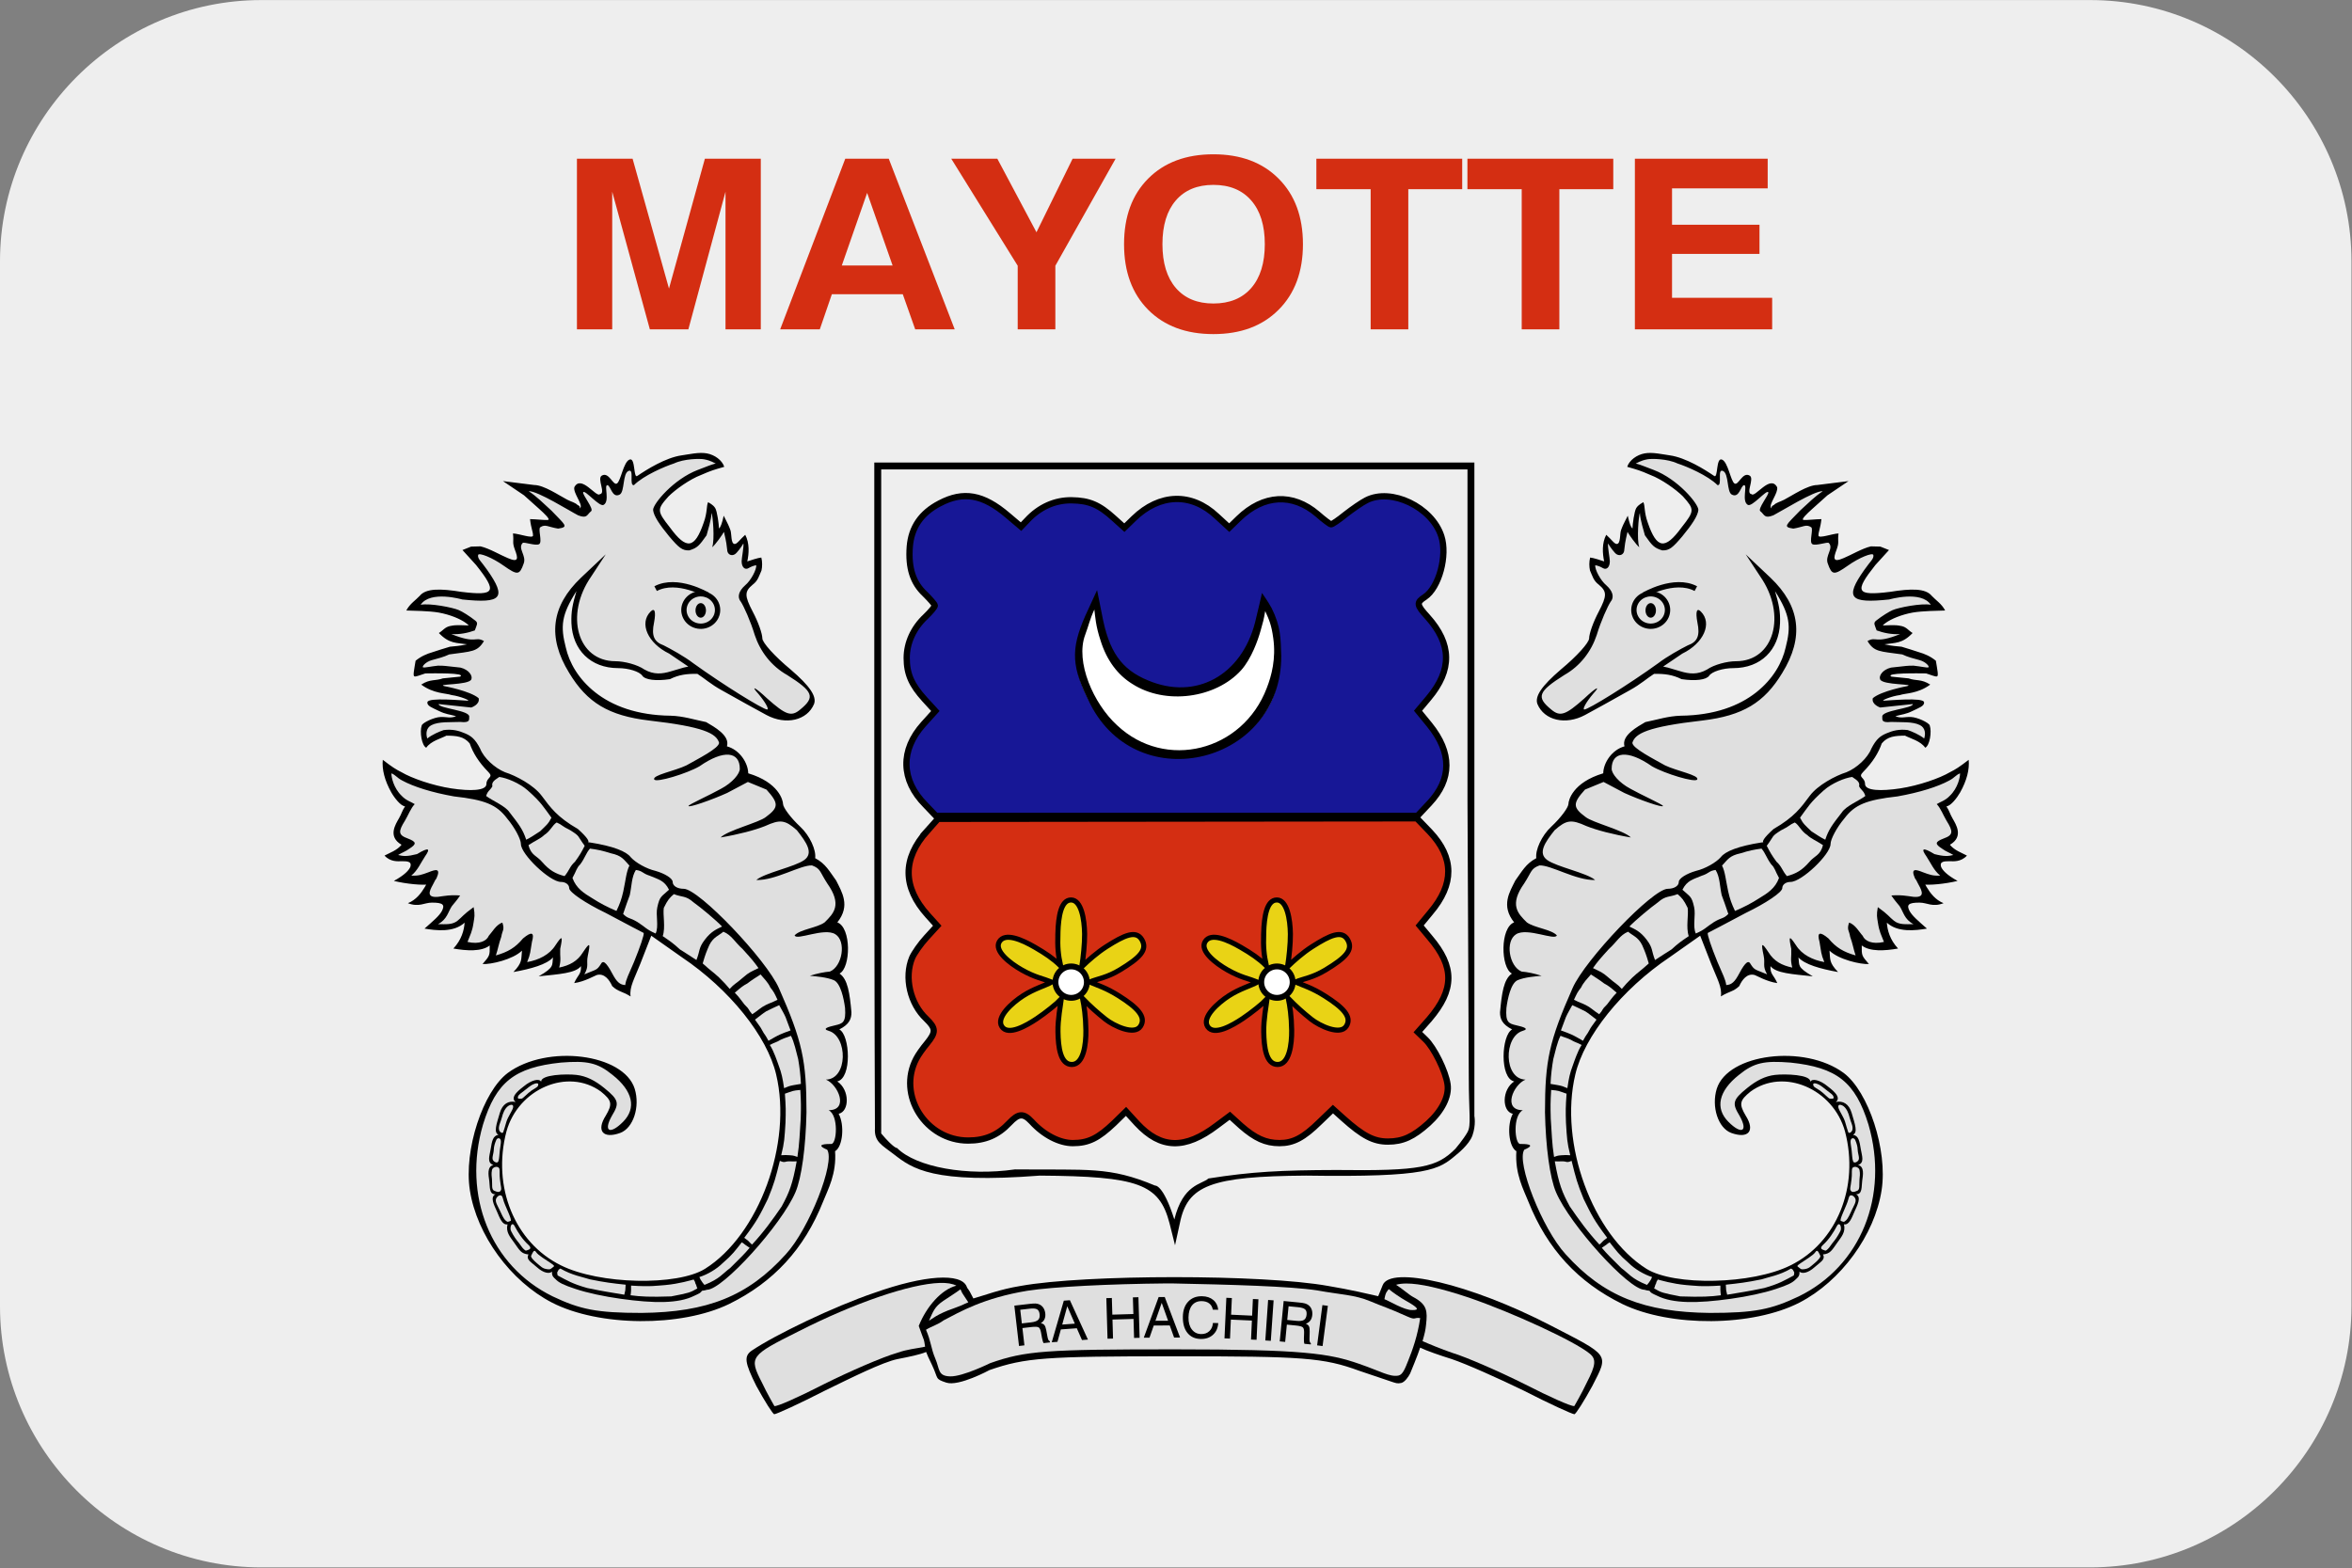 <?xml version="1.0" encoding="UTF-8"?>
<svg xmlns="http://www.w3.org/2000/svg" viewBox="0 0 3600.818 2401.738">
  <rect x="0" y="0" width="3600.818" height="2401.738" fill="#808080" stroke="none"/>
  <defs>
    <style>
      .cls-1, .cls-2 {
        stroke-width: 9.6px;
      }

      .cls-1, .cls-2, .cls-3, .cls-4, .cls-5 {
        stroke: #000;
      }

      .cls-1, .cls-6 {
        fill: #d42e12;
      }

      .cls-7, .cls-8, .cls-9, .cls-6, .cls-10 {
        stroke-width: 0px;
      }

      .cls-8 {
        fill: #dfdfdf;
      }

      .cls-2 {
        fill: #171796;
      }

      .cls-3 {
        stroke-width: 8.969px;
      }

      .cls-3, .cls-9 {
        fill: #fff;
      }

      .cls-4 {
        fill: none;
        stroke-width: 8.16px;
      }

      .cls-5 {
        fill: #e9d315;
        stroke-width: 7.8px;
      }

      .cls-10 {
        fill: #eee;
        fill-rule: evenodd;
      }
    </style>
  </defs>
  <g id="background">
    <path id="bg" class="cls-10" d="M400,.1h2800c220,0,400,180,400,400v1600c0,220-180,400-400,400H400C180,2400.1,0,2220.1,0,2000.1V400.1C0,180.1,180,.1,400,.1Z"/>
  </g>
  <g id="country">
    <g id="yt">
      <path class="cls-6" d="M883.262,504.311V243.004h85.205l55.728,198.864,54.965-198.864h85.584v261.307h-54.01v-210.749l-56.87,210.749h-58.958l-57.629-210.749v210.749h-54.014M1327.55,295.338l-38.798,111.226h77.794l-38.99-111.226M1294.08,243.004h66.566l100.992,261.307h-60.48l-19.018-53.75h-108.605l-18.451,53.75h-60.672l99.667-261.307M1615.699,504.311h-57.629v-97.392l-101.755-163.915h70.56l59.914,112.646,55.344-112.646h65.808l-92.242,163.92v97.387M1779.643,373.924c0,28.738,6.85,51.091,20.544,67.056,13.694,15.85,32.837,23.77,57.437,23.77,24.85,0,44.189-7.92,58.008-23.77,13.824-15.965,20.736-38.318,20.736-67.056s-6.912-51.029-20.736-66.878c-13.824-15.965-33.158-23.952-58.008-23.952-24.6,0-43.742,7.93-57.437,23.774-13.694,15.85-20.544,38.198-20.544,67.056M1720.877,373.924c0-42.221,12.298-75.686,36.898-100.406,24.72-24.835,58.008-37.248,99.85-37.253,41.842,0,75.125,12.418,99.85,37.253,24.854,24.835,37.282,58.306,37.282,100.406s-12.432,75.571-37.282,100.406c-24.72,24.835-58.008,37.253-99.85,37.253s-75.125-12.418-99.85-37.248c-24.6-24.84-36.898-58.31-36.898-100.411M2098.411,504.311v-214.651h-83.117v-46.656h223.286v46.656h-82.541v214.656h-57.629M2329.684,504.316v-214.656h-83.117v-46.656h223.286v46.656h-82.541v214.656h-57.633M2502.946,504.316V243.004h203.319v45.418h-146.448v55.694h133.891v44.707h-133.896v67.234h153.298v48.25h-210.163"/>
      <g id="a">
        <path class="cls-8" d="M1058.726,695.207c-24.36,3.427-42.72,10.118-67.248,24.874-7.891,4.8-15.264,8.232-16.637,7.718s-2.918-4.632-3.605-9.605c-.686-4.632-2.232-9.95-3.432-11.496-3.432-4.8-6.691-.859-13.037,15.264-2.914,7.728-6.173,15.101-7.032,16.128-3.086,3.773-7.205,2.4-12.182-3.773-4.973-6.346-12.518-8.232-14.237-3.6-.514,1.368-.173,6.859.859,12.35,3.086,16.128-1.886,18.528-15.955,7.718-12.178-9.437-16.81-11.323-21.442-8.923-4.8,2.578-4.632,6.178,1.546,20.414,5.314,12.355,5.659,21.274.514,14.064-1.373-1.882-7.723-6.173-14.242-9.259-6.518-3.259-16.637-8.578-22.642-12.01-6-3.259-14.237-7.2-18.355-8.746-7.55-2.573-48.374-8.578-51.806-7.378-1.027.341,4.632,4.973,12.35,10.464,16.982,11.664,49.579,41.515,49.579,45.288,0,2.232-1.891,2.573-13.728,1.546-15.61-1.373-15.264-1.891-11.837,14.41,1.2,5.659,1.373,9.432.346,10.464s-6.346.686-14.41-1.032c-7.032-1.373-13.21-2.573-13.896-2.573-2.573,0-1.373,13.55,2.232,25.046,3.432,10.805,3.432,11.837.686,13.723-3.432,2.573-7.378,1.373-33.456-10.637-15.437-7.2-19.382-8.405-27.787-8.064-5.318.173-11.664,1.373-14.237,2.746l-4.8,2.4,11.146,12.01c13.21,14.41,26.592,33.624,28.646,41.342,3.778,12.864-8.918,15.096-51.634,9.61-23.328-3.091-39.11-2.573-46.829,1.541-6.005,3.091-26.592,22.301-26.592,24.874,0,.864,9.95,2.064,22.128,2.573,25.56,1.032,44.088,5.491,59.357,13.896,14.41,7.891,14.064,9.61-1.546,9.61-13.037,0-20.582,2.054-27.446,7.546-3.259,2.573-3.259,2.746,0,6.346,4.973,5.491,14.582,9.782,26.419,11.664,6,1.032,11.15,2.064,11.491,2.578.346.341-4.973,1.541-11.837,2.573-17.837,2.914-42.883,10.291-55.066,16.464-10.978,5.491-11.491,6.178-13.723,22.128l-1.027,6.523,5.486-1.2c8.578-1.886,52.838-2.918,60.043-1.373,10.978,2.4,7.891,4.8-9.091,6.864-21.274,2.573-33.283,4.973-38.942,7.886l-4.464,2.4,9.264,4.464c5.15,2.573,16.987,6.178,26.419,8.064,40.142,8.232,45.12,12.864,11.496,11.15-27.619-1.373-38.597-.346-37.738,3.946.854,4.8,17.837,13.037,35.506,17.496,10.81,2.746,6.691,4.8-10.978,5.491-15.955.514-27.96,4.632-32.938,11.318-3.946,4.978-1.541,27.619,3.091,30.538,1.027.514,3.086-.173,4.632-1.546,1.541-1.546,8.573-5.318,15.61-8.75,13.21-6.346,13.378-6.346,32.251-3.427,8.064,1.2,15.096,7.891,21.096,20.242,2.918,5.832,8.923,15.096,13.382,20.582s9.605,11.837,11.323,14.069c3.259,3.946,3.259,4.118-.346,11.323-1.886,4.114-3.946,8.746-4.459,10.291-3.086,10.637-55.584,7.032-96.922-6.691-16.469-5.486-40.829-17.496-51.806-25.56l-8.405-6.173v6.686c0,16.469,12.864,44.434,25.728,55.925l8.237,7.378-8.405,16.128c-10.464,20.064-11.15,27.787-3.091,35.851,2.918,3.086,4.978,6.518,4.291,7.891-.514,1.368-4.978,4.8-9.95,7.546-15.437,8.75-14.75,7.891-8.405,11.15,3.086,1.714,11.491,3.432,18.355,3.946,7.546.686,13.55,1.886,14.582,3.264,4.286,5.141-4.632,16.464-20.074,25.728-2.573,1.541-.686,2.227,10.464,3.946,7.55,1.027,18.528,2.059,24.36,2.227l10.637.346-3.6,6.518c-4.291,7.718-12.355,16.128-19.046,20.242l-4.8,3.086,5.318.686c2.914.518,8.918.173,13.378-.514,12.864-2.059,28.478-1.714,31.91.686,5.314,3.946.854,12.864-12.528,25.728l-11.664,11.328,7.55,1.2c14.237,2.059,32.251-.173,41.856-5.146,4.978-2.4,9.264-4.291,9.61-3.946,2.4,2.573-6.864,27.446-12.864,34.306-1.378,1.546-2.064,3.432-1.378,4.291.686.686,9.95,1.2,20.414,1.2,14.928,0,20.587-.686,25.046-3.086,3.259-1.546,6.173-2.918,6.518-2.918.173,0,.514,3.6.514,8.064,0,5.832-1.2,9.432-4.459,13.723l-4.286,5.664h4.8c11.15-.178,37.57-8.75,47.006-15.614,6.173-4.286,6.686-4.118,6.686,2.232-.168,7.2-3.946,17.664-7.891,22.128-3.6,4.118-2.741,4.118,14.064-.173,15.101-3.773,28.478-9.091,35.342-13.896,6.346-4.632,7.032-4.114,5.664,3.091-1.546,8.578-4.805,13.55-11.328,16.982-2.914,1.373-4.973,3.086-4.459,3.427,1.373,1.546,37.57-4.114,45.806-7.032,4.114-1.373,8.918-3.946,10.632-5.486,2.918-2.578,3.091-2.578,3.091,1.541,0,2.4-1.886,7.891-4.291,12.35s-4.286,8.41-4.286,8.923c0,1.373,9.432-1.546,20.414-6.35,6-2.741,13.037-4.973,15.61-4.973,5.832,0,12.691,5.318,18.01,13.728,2.918,4.627,7.378,8.059,15.955,12.346l12.01,6.005.686-7.032c.854-6.346,29.16-80.798,31.906-83.712,1.2-1.2,35.683,22.469,68.962,47.174,20.069,14.923,66.216,60.725,79.766,79.248,37.224,50.784,49.406,85.776,49.579,142.387,0,31.219-2.064,47.856-9.264,77.88-15.782,64.157-52.493,125.227-94.176,156.106-27.451,20.414-59.87,27.274-120.254,25.387-73.08-2.232-118.709-17.496-152.506-50.606-25.046-24.701-41.51-56.952-48.374-94.69-1.027-6.178-1.886-21.274-1.886-33.456,0-41.856,9.437-70.848,30.019-92.976,17.842-19.042,36.883-29.506,61.243-33.278,23.155-3.6,49.574,4.118,65.87,19.042,11.323,10.464,11.837,15.442,2.918,33.278-7.891,15.955-8.578,20.074-3.6,25.046,4.627,4.632,14.237,4.464,25.214-.859,15.955-7.373,23.846-25.387,22.474-50.434-1.373-22.469-11.837-37.056-35.51-49.056-22.992-11.496-34.656-13.728-70.507-13.555-29.674,0-32.765.341-47.174,4.8-28.819,8.75-46.32,20.414-59.866,39.288-30.878,43.57-47.861,118.368-37.915,166.738,7.723,36.883,28.306,76.853,56.952,109.79,48.379,55.92,112.536,81.485,204.653,81.485,68.275,0,116.654-13.037,164.688-44.256,53.52-34.656,88.171-79.598,117.504-152.16,7.891-19.901,10.978-32.256,12.35-49.406.514-8.41,1.886-15.269,3.432-16.987,6.864-7.891,9.264-30.36,4.973-44.942l-2.573-8.232,5.318-4.632c9.437-8.41,8.405-26.592-2.227-38.77l-4.978-5.664,5.664-5.659c7.373-7.546,10.632-21.787,9.264-40.656-.864-13.037-6.691-31.219-9.95-31.219-3.432,0-1.2-4.632,3.773-7.55,7.718-4.632,11.837-12.35,11.837-22.642,0-20.76-8.578-52.666-14.928-55.066-2.573-1.032-3.086-5.664-.682-5.664,3.946,0,9.264-16.128,10.118-30.706,1.032-18.355-2.573-32.419-10.118-39.97l-4.978-5.146,5.318-10.978c4.632-9.437,5.318-12.182,4.464-20.074-1.891-18.182-21.96-51.806-37.056-61.757-5.491-3.6-7.032-5.659-7.032-9.6,0-11.496-9.437-28.483-25.219-45.466-16.464-17.496-21.787-25.387-25.219-37.738-2.4-7.891-4.973-12.01-12.178-19.214-8.405-8.4-26.246-19.042-36.883-21.787-2.227-.514-3.432-2.227-3.432-4.973-.168-10.978-13.723-29.333-25.728-34.824-6.005-2.746-6.864-3.773-6.864-8.746,0-7.037-5.832-14.069-19.555-23.506-13.037-8.746-33.624-14.064-65.357-16.81-66.734-5.491-96.408-16.642-127.8-47.861-19.042-18.869-26.419-31.565-33.283-56.611-5.659-20.755-6-40.138-.854-55.234,3.6-10.637,15.096-32.256,17.15-32.256.686,0-.341,5.664-2.227,12.355-4.464,16.296-4.978,43.056-.859,56.093,5.664,18.187,16.814,31.738,32.424,39.802,10.637,5.486,15.782,6.686,33.965,8.4,18.869,1.718,31.565,5.491,37.738,11.155,9.264,8.578,30.024,9.605,49.92,2.746,5.146-1.886,14.755-3.946,21.446-4.464l12.35-1.2,15.95,11.15c16.469,11.323,87.662,51.466,100.186,56.438,22.814,9.091,48.547,2.746,59.352-14.582,8.75-13.891.859-26.928-36.365-60.552-30.192-27.106-37.397-36.37-41.342-52.152-1.718-6.686-7.205-21.269-12.528-32.251-12.518-26.928-12.691-31.56-.854-43.915,4.632-4.973,9.778-11.832,11.15-15.437,2.746-6.346,3.946-20.755,2.059-22.814-1.032-.859-12.523,1.541-18.528,3.773-1.886.686-2.227-1.886-1.714-13.723.341-9.264-.346-16.642-1.546-19.901l-2.227-5.146-6.178,6.005c-6.346,6.178-10.978,7.718-13.037,4.464-.514-.864-1.718-5.837-2.573-10.982-1.718-10.81-8.578-27.619-10.296-25.56-.686.686-2.227,4.286-3.427,7.718-1.032,3.6-2.573,6.518-3.432,6.518-.686,0-1.886-4.118-2.573-9.091-1.886-14.75-3.946-20.928-8.578-25.214-3.773-3.605-4.8-3.778-6.005-1.718-.859,1.373-1.714,4.464-1.714,6.864,0,7.546-4.805,22.814-11.15,35.678-12.355,24.706-24.019,22.301-48.034-9.432-13.728-18.187-15.782-23.846-12.01-32.078,9.091-19.214,47.174-45.12,83.03-56.27,6.686-2.054,12.178-4.286,12.178-4.973,0-3.264-8.578-10.978-16.128-14.582-8.573-3.946-18.528-4.8-32.76-2.914h0Z"/>
        <path class="cls-7" d="M704.328,1036.132c10.896-6.053-41.957-5.102-53.131-4.982-7.565,2.28-14.515,5.578-16.838,4.502-2.323-1.08-.456-9.528,1.901-23.885,8.318-6.83,16.934-10.488,26.102-13.162,8.741-3.101,16.454-5.136,26.429-8.318,9.562-1.142,12.658-.706,26.266-3.672-15.96-2.539-27.293-.59-43.166-17.304,6.418-3.859,8.942-8.741,16.656-10.594,7.714-1.651,10.426-1.392,16.762-1.392,12.144,0,15.696,2.222,7.57-3.638-8.131-5.856-23.65-12.504-41.074-15.672-15.312-2.64-38.544-2.722-49.738-3.173,5.136-10.162,14.698-16.099,20.506-22.435,9.504-11.616,31.344-11.352,64.08-6.072,51.744,6.336,54.912,0,22.176-41.184l-20.808-22.901,13.2-5.242,14.414-.389c13.728,3.168,31.21,13.747,41.77,17.971,16.896,7.392,15.984.432,10.704-13.296-4.224-11.616-1.166-11.558-2.803-24.413,8.448,0,30.72,8.448,30.72,3.168,0-6.336-2.918-10.574-4.56-25.147,7.392,0,23.966,1.987,27.614,1.2s-5.074-9.187-13.954-17.146l-22.858-20.486-32.29-21.773,47.904,6c14.789,0,38.179,16.061,50.587,22.526,6.202,3.235,12.091,4.238,15.821,8.146,8.53,3.168-1.723,11.626,4.464,3.84,3.149-5.664-11.453-22.416-9.47-31.166,10.469-19.963,33.936,16.589,39.038,10.68,9.768-1.056-4.781-23.798,2.966-28.411,11.054-6.576,17.347,16.027,23.299,12.029,5.952-3.998,9.806-32.976,19.214-36.61,9.408-3.643,5.573,29.568,11.909,25.08,13.728-9.504,43.44-28.152,67.882-31.536,12.216-1.69,26.453-5.203,38.51-3.034,12.048,2.174,23.424,10.459,26.702,20.582-16.234,4.733-18.797,5.17-35.693,12.562-16.896,6.336-39.072,22.176-49.632,32.736-17.952,20.064-17.952,22.176,2.112,47.52,25.344,34.848,38.016,32.736,51.744-7.392,5.808-15.84,3.998-25.901,6.754-31.296,1.594,1.162,7.373,3.557,10.848,8.995,3.048,4.752,5.76,25.776,5.731,31.267,2.544-1.546,4.915-8.448,7.296-19.526,6.346,12.24,8.16,16.267,10.272,22.075s.288,21.221,6.624,21.221c3.696,0,8.179-7.138,16.046-14.088,6.797,12.758,5.827,28.704,3.115,40.79,5.318-1.738,16.229-5.453,21.528-5.952,1.651,6.365,1.546,14.016.259,19.805-3.854,8.28-5.05,15.413-13.498,21.749-12.672,10.56-12.672,16.896,0,41.184,8.448,15.84,14.784,33.792,14.784,41.184,0,6.336,19.008,27.456,43.296,47.52,29.568,25.344,40.128,41.184,35.904,52.8-10.56,25.344-43.296,32.736-72.864,16.896-13.728-7.392-44.352-24.288-68.64-38.016-16.368-8.976-27.144-18.763-37.128-25.037-16.042-.216-28.267,1.258-42.072,8.141-21.12,3.168-38.016,1.056-42.24-5.28s-21.12-11.616-36.96-11.616c-42.24,0-69.893-27.936-71.549-68.837-.634-17.779,1.766-29.006,7.666-49.022-23.314,36.816-24.682,53.794-16.31,86.275,10.085,45.341,56.962,103.392,160.45,104.448,19.536.528,35.904,6.067,54.379,9.768,11.808,6.994,37.003,20.386,31.886,37.176,19.162,5.112,32.314,24.974,32.592,41.275,47.04,14.078,53.27,41.669,53.27,46.949s11.616,21.12,26.4,34.848c14.784,13.728,24.581,35.923,22.762,48.163,16.368,8.448,22.234,20.789,32.189,34.205,8.438,17.131,22.488,38.448,1.762,64.07,21.701,8.045,20.75,69.49,3.422,78.389,12.749,8.76,15.485,30.139,18.202,59.237.12,9.792-3.043,18.557-18.59,26.304,4.142,2.088,7.44,7.824,9.691,15.326,2.256,7.498,3.47,16.766,3.456,25.91-.01,9.144-1.248,18.173-3.912,25.19s-6.734,12.038-12.418,13.166c19.378,12.653,18.912,46.128,2.208,49.574,9.355,17.088,6.418,50.669-5.52,57.264,2.611,34.469-11.04,58.92-18.269,77.136-14.458,36.432-33.499,67.32-57.374,93.259-23.875,25.939-52.584,46.925-86.376,63.557-73.92,35.904-199.584,34.848-271.392-2.112-63.36-32.736-115.104-103.488-125.664-172.128-9.504-61.248,20.064-151.008,58.08-179.52,60.192-44.352,177.408-29.568,194.304,24.288,8.448,27.456-2.112,60.192-22.176,67.584-26.4,9.504-36.96-3.168-22.176-26.4,10.56-17.952,9.504-23.232-7.392-36.96-50.688-36.96-126.72-4.224-144.672,61.248-22.176,84.48,12.672,170.016,83.424,204.864,59.136,29.568,178.464,31.68,220.704,5.28,82.368-51.744,134.112-192.192,108.768-297.792-13.728-58.08-70.752-129.888-144.672-179.52l-46.464-32.736-16.896,43.296c-8.976,22.704-16.896,35.314-14.76,49.656-13.718-8.366-18.672-6.854-28.138-15.773-4.224-9.504-12.014-20.155-23.63-16.987-2.64.792-18.648,10.214-34.584,12.384,5.491-12.83,11.054-13.2,10.402-25.987-8.544,10.896-33.024,12.245-64.762,15.605,24.83-14.213,20.117-16.992,21.965-28.944-9.504,10.752-33.226,17.453-60.658,22.387,14.146-14.779,11.726-19.32,13.114-32.779-13.91,13.69-47.789,21.336-60.355,20.53,11.006-12.806,11.184-12.638,10.968-28.474-12.35,9.696-35.174,8.328-55.589,4.718,12.581-13.474,16.435-28.334,17.155-39.624-16.55,15.384-43.656,12.067-61.368,9.13,13.872-12.302,22.277-19.234,26.587-26.952,5.021-9.706,1.637-12.874-15.259-12.874-11.616,0-19.651,7.45-36.797.883,24.859-9.826,31.608-41.592,37.19-42.235,22.238-2.554-30.936,40.474,16.666,31.416,11.89-1.709,17.299-1.502,26.117-.998-6.178,9.077-7.234,9.451-12.552,16.214-5.976,8.808-7.166,20.29-21.307,27.71,12,.072,21.816,1.166,29.76-5.141s8.035-8.88,24.787-20.938c2.285,12.629,1.157,15.158-.082,23.53-2.141,14.486-4.939,18.298-9.298,29.755,18.192,4.219,29.371-1.522,32.544-9.37,4.752-4.963,11.539-17.597,20.866-20.15,3.787,11.381-.24,11.822-1.632,21.466-3.97,10.843-4.954,18.562-8.352,28.738,18.461-5.251,29.798-11.909,41.482-25.968q20.064-16.896,13.728,5.28c-2.611,14.784-1.978,18.091-7.344,30.85,17.779-3.096,34.272-11.314,43.248-25.57,10.56-15.84,11.616-14.784,7.392,5.28-.595,13.498,1.747,15.682-1.574,28.738,16.138-3.408,27.974-9.73,36.422-23.458,10.56-15.84,11.616-14.784,7.392,5.28-2.64,12.672,2.208,15.283-5.27,28.507,18.235-7.776,18.998-5.803,25.334-15.835,4.224-8.448,11.184,2.832,19.632,18.672,6.864,12.144,12.442,13.075,17.558,13.666,1.253-9.264,5.05-15.442,13.498-35.506,9.504-23.232,15.84-42.24,14.784-44.352-2.112-1.056-28.512-14.784-58.08-30.624-30.624-14.784-55.968-31.68-55.968-38.016,0-5.28-5.28-9.504-12.672-9.504-16.896,0-61.248-42.24-61.248-58.08,0-7.392-9.504-25.344-21.12-39.072-15.84-21.12-33.792-28.512-81.312-33.792-33.595-5.938-61.781-14.784-79.2-24.288-8.717-4.56-9.907-8.414-16.603-11.016-.264,5.544,3.403,22.632,15.547,34.248,6.864,7.392,13.896,8.995,20.141,12.854-5.875,5.981-10.109,17.242-14.861,25.162-10.56,16.896-10.56,22.176,4.224,27.456,13.728,5.28,13.728,8.448,2.112,15.84-4.752,3.696-11.904,6.24-16.915,9.47,7.848,1.944,13.982,2.438,28.958-1.392,19.008-11.506,20.462-8.112,12.245,3.538-6.734,10.162-11.285,21.514-21.077,29.395,11.208.6,16.325-1.411,26.357-5.107,10.56-4.224,19.498-7.056,12.24,9.336-6.893,11.458-3.086-6.163-9.629,8.957-11.275,2.174-36.878-.514-55.603-5.04,16.848-9.24,23.011-16.464,25.123-21.216,3.168-9.504-5.923-8.928-14.371-8.928-3.696,0-15.912,1.474-25.042-8.654,7.584-4.128,19.114-7.867,26.054-16.574-21.648-12.48-9.072-31.402-4.022-40.387,4.176-7.181,4.517-10.982,9.37-18.437-6.662-.48-16.392-13.104-21.144-21.552-10.032-17.952-14.386-35.006-12.931-49.685,14.309,11.04,19.858,14.602,28.771,19.032,15.13,9.043,47.602,20.424,76.291,24.768,28.69,4.334,53.597,3.773,53.597-6.787s11.482-9.682,3.178-18.125c-15.547-15.811-23.914-30.005-28.757-43.992-9.053-10.958-20.482-11.765-35.63-11.923-8.035,4.296-23.712,8.04-30.95,18.494-6.806-3.254-10.315-24.226-6.864-34.21,1.478-4.286,18.965-12.499,28.829-12.845,9.859-.346,15.096,2.462,23.779-1.214-10.224-2.947-15.811-2.774-26.462-8.083-9.47-4.723-18.653-7.526-17.41-13.536,1.536-7.44,53.918-2.366,61.31-2.102,6.072.264-11.453-7.008-24.365-8.64-8.472-3.038-27.36-1.853-46.464-16.032,14.098-9.058,21.523-5.246,33.082-9.514M721.483,1040.49c-4.253,8.957-55.166,6.518-41.006,10.219,0,0,39.326,7.248,52.339,18.418,2.304,9.888-11.424,14.27-11.424,14.27l-49.872-5.314c-.528,6.826,48.48,9.403,46.8,19.661-.552,3.322,2.712,9.586-13.603,7.728-14.851.682-33.072-.83-44.102,4.877-8.016,3.994-8.976,12.878-6.461,20.482,7.253-5.914,18.797-10.781,25.133-12.893,13.526-1.752,23.314,1.027,32.458,4.939s15.499,8.098,23.448,23.741c5.28,13.728,22.176,29.568,38.016,35.904,16.896,5.28,43.891,19.742,55.968,35.904,13.392,17.914,23.376,32.434,55.632,51.062,31.68,28.512,4.32,18.379,17.885,20.462,36.36,5.582,56.371,14.011,62.707,22.459,7.392,8.448,24.288,17.952,38.016,21.12,14.784,4.224,26.4,11.616,26.4,16.896,0,6.336,7.392,10.56,16.896,10.56,23.232,0,126.72,108.768,145.728,152.064,35.904,81.312,42.24,110.88,42.24,190.08-1.056,52.8-7.392,100.32-16.896,122.496-21.12,49.632-111.182,149.357-135.47,149.357-4.296,1.21-2.558.768-7.651,1.594-2.333,3.485-3.667,3.821-11.918,7.675-11.99,5.995-27.36,8.918-46.109,9.456-18.749.533-40.867-1.32-66.36-4.896-25.488-3.571-50.486-8.861-69.106-15.038-18.624-6.178-25.474-9.518-30.874-15.216-1.613-1.704-5.904-3.922-5.184-11.342-3.83,3.494-12.734,2.669-23.376-6.96-8.64-7.824-16.954-11.462-12.624-19.325-11.424-1.195-13.378-6.048-22.378-18.701-5.923-8.328-12.653-15.686-9.773-27.456-7.872,1.56-11.77-9.451-16.277-19.882-3.955-9.144-11.002-21.6-2.232-26.107-10.08.25-8.189-12.077-9.418-20.65-1.224-8.573-3.754-21.888,6.413-24.216-10.416-3.288-5.952-14.045-4.387-23.693,2.198-13.536,3.442-20.856,12.082-22.646-7.723-3.451-3.014-16.147,2.078-33.475,4.08-13.896,13.43-18.96,24.192-16.656-10.291-7.853,8.506-20.664,12.547-24.034,11.222-9.37,23.986-12.845,26.491-6.758-1.08-11.4,38.726-12.403,53.952-10.685,15.23,1.718,28.608,8.582,42.864,20.198,22.176,17.952,23.232,23.232,11.616,42.24-13.728,24.288-3.168,29.568,16.896,9.504,21.12-21.12,14.784-47.52-15.84-71.808-23.232-19.008-39.072-22.176-79.2-19.008-70.752,7.392-99.264,29.568-119.328,95.04-31.68,108.768,11.616,216.48,106.656,262.944,42.24,20.064,67.584,25.344,136.224,25.344,100.32-1.056,162.624-25.344,220.704-89.76,35.904-39.072,76.032-141.144,63.36-160.152-20.611-8.77,0-8.808,6.336-8.808,8.448,0,11.616-43.752-4.109-51.706,31.387.115,14.765-39.106-4.128-46.824,16.915-.403,25.286-16.944,25.79-34.445.499-17.501-6.864-35.957-21.413-40.19-10.968-3.192-.869-6.106,9.427-8.448,12.278-2.794,16.997-4.627,15.485-26.501-1.824-14.333-6.864-38.299-17.256-42.715-10.694-4.546-27.35-5.866-36.638-6.696,11.28-3.638,22.032-5.75,30.734-6.475,19.008-7.92,25.416-46.363,8.328-57.125-17.093-10.766-60.11,10.392-62.371,1.661,8.386-9.178,34.368-11.434,45.907-19.824,14.122-13.886,27.144-27.144,3.912-59.88-11.616-17.952-9.768-22.402-23.218-27.36-17.827-.72-56.064,23.28-85.315,22.344,13.397-11.15,58.963-20.098,73.502-30.643,14.539-10.541,3.504-26.918-11.434-45.648-17.952-15.84-25.344-16.896-48.576-6.336-15.84,6.336-40.91,12.926-68.078,17.472,10.546-10.882,58.574-22.752,69.134-31.2,20.064-14.784,20.064-20.986,1.056-42.106l-28.435-11.693-31.757,16.834c-23.232,10.56-59.184,23.098-59.184,19.93,0-2.112,32.784-16.762,49.68-26.266,17.952-9.504,28.886-23.232,28.886-30.624,0-26.4-24.36-29.904-61.694-3.888-19.008,11.088-66.461,25.56-69.298,20.222-3.514-6.619,31.824-13.099,49.306-21.614,17.357-9.902,49.954-26.141,49.954-34.589-4.286-14.323-23.554-24.547-106.978-34.051-62.304-7.392-95.04-27.456-122.496-72.864-33.792-54.912-27.456-102.432,17.952-145.728l38.016-35.904-22.176,33.792c-41.184,59.136-21.12,129.888,36.96,129.888,13.728,0,33.792,5.28,44.352,12.672,14.784,8.448,27.653,6.624,40.066,2.971l20.184-5.942,6.994-1.512-29.227-19.805c-32.736-15.84-46.464-46.464-28.512-64.416,6.336-6.336,8.448,0,5.28,16.896-4.224,20.064,0,29.568,14.784,34.848,10.56,5.28,31.68,16.896,45.408,27.456,45.408,32.736,106.656,70.752,112.992,70.752,3.168,0-2.112-10.56-13.728-24.288-11.616-12.672-5.28-10.56,13.728,7.392,28.512,25.344,36.96,28.512,50.688,16.896,23.232-19.008,20.064-27.456-20.064-52.8-24.288-13.728-41.184-35.904-49.632-61.248-6.336-21.12-16.896-44.352-21.12-50.688-6.336-7.392-3.168-16.896,6.336-25.344,8.976-7.392,17.952-24.562,16.992-30.845-4.166.782-7.334,1.949-11.712,4.445-5.28,3.168-10.56-1.056-10.56-10.56,0-4.752,3.658-22.752,2.669-27.173-2.496,4.579-10.061,15.029-13.229,16.613-5.28,3.168-11.616,0-11.616-7.392-1.584-15.312-3.552-19.79-4.862-26.995-2.165,3.936-13.104,19.723-18.062,23.51,4.214-11.654.883-49.066-.931-52.546-.307,10.022-5.957,27.84-7.656,34.282-11.213,15.811-13.939,19.267-26.558,23.088-10.694.398-15.85-3.979-30.634-21.403-14.784-17.952-23.827-31.402-24.686-40.56,0-9.504,31.33-47.088,68.429-61.229,15.715-5.712,17.846-7.325,27.49-9.898-2.626-.595-6.48-4.262-17.942-6.403-6-1.118-30.317-1.037-46.008,6.413-14.03,4.502-46.464,18.355-61.248,33.139-8.016,1.349,1.08-25.627-8.28-21.73-9.36,3.888-5.654,31.987-13.555,36.202-11.846,6.317-13.757-14.429-19.037-14.429-5.28.528,4.253,24.614-5.554,30.226-6.418,3.672-28.646-23.616-31.286-19.392-1.949,3.298,17.16,25.862,12.01,29.213-6.365,5.016-5.746,11.731-19.824,6.154-11.539-5.818-62.496-37.81-75.619-36.893,12.178,7.987,21.648,17.698,34.853,29.76,21.12,22.176,27.091,24.941,10.195,27.514-15.696-2.573-19.574-7.315-27.322-2.078-3.874,2.621,3.542,22.608-1.704,25.81-5.246,3.197-23.261-3.835-25.272-1.752-8.05,8.314,6.274,19.459,1.522,31.603-6.336,17.952-9.504,17.952-30.624,3.168-16.896-12.144-38.496-20.832-39.139-16.238-.854,6.038,4.291,8.846,13.795,22.574,30.624,43.296,22.176,51.744-38.016,45.408,0,0-49.018-14.299-63.696,8.112,14.496-2.726,49.243,4.186,58.507,8.208,5.021,2.174,15.888,8.683,25.272,16.142,4.69,3.73,1.978,6.658-.864,14.904-10.987,3.96-22.954,6.379-35.914,5.654,39.192,15.778,35.683,2.736,49.891,10.656-10.205,16.838-18.326,15.59-53.232,20.482-8.65,4.128-17.006,6.082-26.51,8.722-9.768,2.64-15.811,10.219-13.397,11.083,2.41.864,11.99-1.555,22.752-2.621,12.624.163,6.091.053,34.378,2.966,13.224,3.226,19.142,12.936,16.584,18.23h0Z"/>
        <path class="cls-7" d="M1080.802,934.679c0,6.173-3.586,11.174-8.006,11.174s-8.006-5.002-8.006-11.174,3.586-11.17,8.006-11.17c4.31,0,7.848,4.762,8.002,10.776"/>
        <path class="cls-4" d="M1096.891,942.921c-5.069,12.826-19.954,19.258-33.245,14.366-13.296-4.886-19.963-19.248-14.894-32.069,5.069-12.826,19.954-19.258,33.245-14.366,13.277,4.882,19.949,19.21,14.914,32.026"/>
        <path class="cls-4" d="M1003.728,901.348c33.336-17.582,79.397,9.696,79.397,9.696"/>
        <path class="cls-8" d="M753.826,1204.084c-1.19-5.664,1.392-8.477,10.56-14.362,11.318,1.406,30.979,9.456,43.44,20.491,21.226,18.797,24.446,25.805,36.413,41.89-4.882,9.662-8.054,11.75-17.314,20.76-9.398,6.154-14.962,9.888-21.346,12.946-5.098-15.806-11.299-23.616-25.378-41.779-6.581-10.042-26.045-17.688-35.914-25.123,2.131-7.862,6.034-8.482,9.538-14.822h0ZM833.222,1278.633c9.72-6.274,12.298-15.144,19.046-19.21,8.89,3.826,6.576,4.925,21.01,12,15.514,9.811,9.902,7.627,21.869,23.712-4.882,9.662-7.45,14.174-14.885,24.398-8.189,7.363-8.299,12.922-15.893,22.032-14.194-3.682-23.424-9.072-34.464-21.773-7.8-9.437-16.958-9.811-20.765-25.728,10.008-6.653,18.154-9.696,24.082-15.432ZM888.379,1323.484c7.296-9.907,8.664-16.963,14.803-24.058,10.709,1.402,19.31,3.106,31.92,7.152,17.333,3.744,19.603,9.442,28.536,18.864-4.882,9.662-5.63,22.051-9.432,39.547-2.736,12.216-5.266,18.984-10.44,29.914-14.189-6.106-24.629-11.496-36.888-19.354-12.648-7.618-24.835-15.264-30.461-31.181,6.374-11.501,6.034-15.149,11.962-20.88v-.005ZM964.138,1370.759c3.053-13.546,2.602-27.874,9.35-38.606,10.709,1.406,9.005,4.925,21.614,8.976,13.09,5.568,22.027,7.013,29.141,21.283-11.549,10.877-14.112,9.326-17.918,26.822-2.731,12.216,2.616,29.285-2.558,40.219-14.189-6.11-15.538-9.682-27.797-17.534-12.648-7.622-13.92-4.358-21.974-12.398,4.555-13.92,7.243-20.602,10.142-28.762h0ZM1016.261,1390.151c6.082-12.336,8.664-15.144,15.408-21.024,12.528,5.04,18.096,1.891,30.106,12.605,11.27,7.992,34.752,27.624,43.685,37.046-8.515,4.205-16.464,7.114-26.4,20.15-9.936,13.037-7.085,16.56-12.864,31.128-10.555-6.715-15.538-10.286-25.378-16.32-10.219-9.437-14.525-12.24-26.218-20.275,4.56-13.32-.029-32.726,1.661-43.31h0ZM1085.962,1447.127c6.082-12.336,14.726-14.544,21.47-20.424,12.528,5.04,17.491,15.84,29.496,26.554,14.909,16.474,17.174,19.138,24.288,29.165-10.939,5.419-14.04,5.904-23.976,14.698-10.272,9.096-13.142,9.283-20.131,17.184-7.526-8.53-6.451-7.858-16.286-17.534-10.224-9.437-11.496-9.202-25.008-21.485,3.95-13.925,6.034-18.782,10.147-28.157h0ZM1144.147,1505.918c7.296-5.664,14.117-9.691,20.256-13.757,5.866,6.864,11.429,12.202,14.952,19.886,5.818,7.382,6.269,8.832,10.958,18.859-10.944,5.424-9.802,4.085-17.918,8.03-7.891,3.84-11.328,8.074-20.741,14.16-7.522-8.534-2.208-5.438-12.038-15.11-4.766-5.803-7.258-10.416-14.702-17.856,10.613-9.072,12.096-10.296,19.234-14.208v-.005ZM1172.938,1548.647c8.813-4.152,12.605-6.36,19.958-9.514,4.949,9.283,6.274,10.685,9.792,18.37,2.184,6.475,3.845,9.744,7.632,20.376-8.218,2.995-10.714,3.782-16.104,6.211-5.506,2.486-11.328,5.952-17.712,9.614-6.005-11.261-5.842-8.77-9.312-15.413-3.25-6.408-5.438-8.299-11.366-16.944,8.794-6.653,11.486-9.086,17.112-12.701ZM1194.797,1592.361c8.813-4.152,8.746-3.144,16.099-6.298,4.954,9.283,8.419,25.68,11.083,35.726,1.968,11.4,3.629,24.096,4.195,37.944-7.786,1.498-4.57.576-11.386,1.93-6.773,1.344-7.138,1.603-14.381,4.618-2.15-15.115-4.013-23.448-7.93-33.778-2.606-7.262-8.006-23.722-13.939-32.371,7.512-4.08,10.632-4.157,16.258-7.771h0ZM1213.867,1670.572c2.722-.634,5.635-1.114,11.386-1.584,1.094,19.781,1.133,24.61.581,44.299-1.459,20.616-1.728,37.382-5.016,58.301-3.72-1.075-4.574-2.208-11.386-2.573-6.802-.36-6.398-.475-13.426-.034,4.92-19.613,5.088-26.338,6.542-49.699.61-18.192.562-24.072-.902-44.558,5.366-1.723,7.666-2.894,12.221-4.152h0ZM1204.44,1778.572c2.722-.634,9.494.173,15.245-.298-6.192,34.781-11.299,47.755-22.992,69.154-13.891,20.189-27.442,39.101-45.302,58.306-2.208-1.531-3.715-3.552-5.813-5.573-2.026-1.954-3.73-2.544-6.144-4.747,20.352-26.904,23.947-34.91,36.12-59.558,10.032-24.619,11.702-31.358,18.379-58.272,5.366,2.136,5.952,2.246,10.507.989h0ZM1140.581,1905.858c3.48,2.246,1.776,1.454,7.104,4.848-8.338,9.922-14.304,15.61-29.851,31.008-11.746,8.616-15.264,16.133-39.312,25.834-2.861-3.216-2.981-3.643-4.368-5.702-1.344-1.982-1.915-2.491-3.422-6.355,12.206-3.758,26.65-12.274,35.818-21.49,15.178-13.051,18.994-18.931,29.098-31.699,2.338,1.526,3.408,2.088,4.934,3.557ZM1064.669,1965.412c1.91,3.024,1.186,3.898,2.981,7.464-10.906,6.494-13.344,7.046-40.094,12.264-32.88,1.114-46.728.326-62.17-1.752.562-4.114.61-4.493.792-8.381.173-3.677-.302-2.477-.014-6.413,30.744,2.04,40.08-.019,52.243-.802,21.883-2.045,38.376-7.19,43.574-8.51,2.338,4.258,2.074,3.139,2.688,6.125v.005ZM957.312,1975.694c-.658,3.245-.528,2.189-1.517,6.826-25.478-4.43-25.987-3.878-56.813-10.234-23.232-6.605-30.898-11.616-45.264-19.267-1.051-5.074-.758-4.464.394-6.576,1.522-2.784.374-1.896,3.821-3.994,17.083,10.258,35.381,13.267,45.187,16.56,23.376,4.814,34.944,6.096,54.72,8.203-.24,4.469-.288,5.496-.528,8.482h0ZM847.166,1939.91c-3.869,2.928-4.157,4.286-9.019,3.61-7.934-1.104-8.957-3.346-16.579-9.571-3.734-3.053-9.542-8.962-8.386-11.078,1.522-2.784,4.09-11.155,7.464-5.702,2.947,4.771,15.523,12.144,22.973,17.261,5.928,4.07,5.05,4.344,3.547,5.482h0ZM809.026,1913.764c-4.512,1.426-3.379,2.323-7.09-.888-3.01-2.606-5.102-6.994-10.579-13.43-3.125-3.672-9.379-14.256-9.672-16.646-.835-6.859,2.986-11.386,5.962-5.707,5.309,10.128,12.096,20.717,21.475,29.261,5.318,4.843,1.704,6.845-.096,7.411h0ZM781.598,1869.623c-4.512,1.426-4.022,2.323-7.728-.888-3.01-2.606-6.019-9.374-9.514-17.074-2.054-4.531-6.624-11.314-4.958-15.792,1.853-4.973,8.347-8.381,10.032-2.275,3.053,11.021,4.056,11.165,9.264,24.12,2.006,4.992,4.704,11.342,2.904,11.909h0ZM766.81,1822.694c-1.766,3.398-5.021,2.986-10.306.61-4.253-1.91-2.659-8.64-3.293-17.069-.336-4.531-1.267-8.746-.029-14.722,1.075-5.198,10.877-7.08,11.534-.778.48,4.594-.202,7.267.691,15.12,1.44,12.691,2.784,14.189,1.402,16.838h0ZM762.955,1778.337c-1.027,2.87-5.232,1.915-7.728-1.104-2.976-3.595.552-9.926.773-17.074.144-4.541,1.406-9.115,3.83-14.717,1.502-3.485,6.931-3.898,7.032,2.438.048,3.091-.826,7.109-1.666,13.834-.926,7.378-.6,12.048-2.242,16.622h0ZM770.453,1733.553c-1.027,2.87-5.606.149-6.446-3.677-1.262-5.736,2.722-12.058,4.416-18.998,1.43-5.827,4.056-12.758,8.76-16.651,3.432-2.832,9.638-4.402,8.318,1.8-1.022,4.8-7.896,13.968-10.238,21.758-2.141,7.123-3.168,11.189-4.81,15.768ZM798.523,1682.337c-3.043.12-6.576.974-5.587-2.818.878-3.379,4.162-5.05,10.416-9.998,3.202-2.534,8.822-7.162,11.971-8.722,3.634-1.8,10.762-4.051,8.323,1.795-1.022,2.448-4.258,3.466-10.027,7.402-6.144,4.195-13.027,12.264-15.096,12.341h0Z"/>
      </g>
      <g id="a-2" data-name="a">
        <path class="cls-8" d="M2541.274,695.207c24.36,3.427,42.72,10.118,67.248,24.874,7.891,4.8,15.264,8.232,16.637,7.718s2.918-4.632,3.605-9.605c.686-4.632,2.232-9.95,3.432-11.496,3.432-4.8,6.691-.859,13.037,15.264,2.914,7.728,6.173,15.101,7.032,16.128,3.086,3.773,7.205,2.4,12.182-3.773,4.973-6.346,12.518-8.232,14.237-3.6.514,1.368.173,6.859-.859,12.35-3.086,16.128,1.886,18.528,15.955,7.718,12.178-9.437,16.81-11.323,21.442-8.923,4.8,2.578,4.632,6.178-1.546,20.414-5.314,12.355-5.659,21.274-.514,14.064,1.373-1.882,7.723-6.173,14.242-9.259,6.518-3.259,16.637-8.578,22.642-12.01,6-3.259,14.237-7.2,18.355-8.746,7.55-2.573,48.374-8.578,51.806-7.378,1.027.341-4.632,4.973-12.35,10.464-16.982,11.664-49.579,41.515-49.579,45.288,0,2.232,1.891,2.573,13.728,1.546,15.61-1.373,15.264-1.891,11.837,14.41-1.2,5.659-1.373,9.432-.346,10.464s6.346.686,14.41-1.032c7.032-1.373,13.21-2.573,13.896-2.573,2.573,0,1.373,13.55-2.232,25.046-3.432,10.805-3.432,11.837-.686,13.723,3.432,2.573,7.378,1.373,33.456-10.637,15.437-7.2,19.382-8.405,27.787-8.064,5.318.173,11.664,1.373,14.237,2.746l4.8,2.4-11.146,12.01c-13.21,14.41-26.592,33.624-28.646,41.342-3.778,12.864,8.918,15.096,51.634,9.61,23.328-3.091,39.11-2.573,46.829,1.541,6.005,3.091,26.592,22.301,26.592,24.874,0,.864-9.95,2.064-22.128,2.573-25.56,1.032-44.088,5.491-59.357,13.896-14.41,7.891-14.064,9.61,1.546,9.61,13.037,0,20.582,2.054,27.446,7.546,3.259,2.573,3.259,2.746,0,6.346-4.973,5.491-14.582,9.782-26.419,11.664-6,1.032-11.15,2.064-11.491,2.578-.346.341,4.973,1.541,11.837,2.573,17.837,2.914,42.883,10.291,55.066,16.464,10.978,5.491,11.491,6.178,13.723,22.128l1.027,6.523-5.486-1.2c-8.578-1.886-52.838-2.918-60.043-1.373-10.978,2.4-7.891,4.8,9.091,6.864,21.274,2.573,33.283,4.973,38.942,7.886l4.464,2.4-9.264,4.464c-5.15,2.573-16.987,6.178-26.419,8.064-40.142,8.232-45.12,12.864-11.496,11.15,27.619-1.373,38.597-.346,37.738,3.946-.854,4.8-17.837,13.037-35.506,17.496-10.81,2.746-6.691,4.8,10.978,5.491,15.955.514,27.96,4.632,32.938,11.318,3.946,4.978,1.541,27.619-3.091,30.538-1.027.514-3.086-.173-4.632-1.546-1.541-1.546-8.573-5.318-15.61-8.75-13.21-6.346-13.378-6.346-32.251-3.427-8.064,1.2-15.096,7.891-21.096,20.242-2.918,5.832-8.923,15.096-13.382,20.582s-9.605,11.837-11.323,14.069c-3.259,3.946-3.259,4.118.346,11.323,1.886,4.114,3.946,8.746,4.459,10.291,3.086,10.637,55.584,7.032,96.922-6.691,16.469-5.486,40.829-17.496,51.806-25.56l8.405-6.173v6.686c0,16.469-12.864,44.434-25.728,55.925l-8.237,7.378,8.405,16.128c10.464,20.064,11.15,27.787,3.091,35.851-2.918,3.086-4.978,6.518-4.291,7.891.514,1.368,4.978,4.8,9.95,7.546,15.437,8.75,14.75,7.891,8.405,11.15-3.086,1.714-11.491,3.432-18.355,3.946-7.546.686-13.55,1.886-14.582,3.264-4.286,5.141,4.632,16.464,20.074,25.728,2.573,1.541.686,2.227-10.464,3.946-7.55,1.027-18.528,2.059-24.36,2.227l-10.637.346,3.6,6.518c4.291,7.718,12.355,16.128,19.046,20.242l4.8,3.086-5.318.686c-2.914.518-8.918.173-13.378-.514-12.864-2.059-28.478-1.714-31.91.686-5.314,3.946-.854,12.864,12.528,25.728l11.664,11.328-7.55,1.2c-14.237,2.059-32.251-.173-41.856-5.146-4.978-2.4-9.264-4.291-9.61-3.946-2.4,2.573,6.864,27.446,12.864,34.306,1.378,1.546,2.064,3.432,1.378,4.291-.686.686-9.95,1.2-20.414,1.2-14.928,0-20.587-.686-25.046-3.086-3.259-1.546-6.173-2.918-6.518-2.918-.173,0-.514,3.6-.514,8.064,0,5.832,1.2,9.432,4.459,13.723l4.286,5.664h-4.8c-11.15-.178-37.57-8.75-47.006-15.614-6.173-4.286-6.686-4.118-6.686,2.232.168,7.2,3.946,17.664,7.891,22.128,3.6,4.118,2.741,4.118-14.064-.173-15.101-3.773-28.478-9.091-35.342-13.896-6.346-4.632-7.032-4.114-5.664,3.091,1.546,8.578,4.805,13.55,11.328,16.982,2.914,1.373,4.973,3.086,4.459,3.427-1.373,1.546-37.57-4.114-45.806-7.032-4.114-1.373-8.918-3.946-10.632-5.486-2.918-2.578-3.091-2.578-3.091,1.541,0,2.4,1.886,7.891,4.291,12.35s4.286,8.41,4.286,8.923c0,1.373-9.432-1.546-20.414-6.35-6-2.741-13.037-4.973-15.61-4.973-5.832,0-12.691,5.318-18.01,13.728-2.918,4.627-7.378,8.059-15.955,12.346l-12.01,6.005-.686-7.032c-.854-6.346-29.16-80.798-31.906-83.712-1.2-1.2-35.683,22.469-68.962,47.174-20.069,14.923-66.216,60.725-79.766,79.248-37.224,50.784-49.406,85.776-49.579,142.387,0,31.219,2.064,47.856,9.264,77.88,15.782,64.157,52.493,125.227,94.176,156.106,27.451,20.414,59.87,27.274,120.254,25.387,73.08-2.232,118.709-17.496,152.506-50.606,25.046-24.701,41.51-56.952,48.374-94.69,1.027-6.178,1.886-21.274,1.886-33.456,0-41.856-9.437-70.848-30.019-92.976-17.842-19.042-36.883-29.506-61.243-33.278-23.155-3.6-49.574,4.118-65.87,19.042-11.323,10.464-11.837,15.442-2.918,33.278,7.891,15.955,8.578,20.074,3.6,25.046-4.627,4.632-14.237,4.464-25.214-.859-15.955-7.373-23.846-25.387-22.474-50.434,1.373-22.469,11.837-37.056,35.51-49.056,22.992-11.496,34.656-13.728,70.507-13.555,29.674,0,32.765.341,47.174,4.8,28.819,8.75,46.32,20.414,59.866,39.288,30.878,43.57,47.861,118.368,37.915,166.738-7.723,36.883-28.306,76.853-56.952,109.79-48.379,55.92-112.536,81.485-204.653,81.485-68.275,0-116.654-13.037-164.688-44.256-53.52-34.656-88.171-79.598-117.504-152.16-7.891-19.901-10.978-32.256-12.35-49.406-.514-8.41-1.886-15.269-3.432-16.987-6.864-7.891-9.264-30.36-4.973-44.942l2.573-8.232-5.318-4.632c-9.437-8.41-8.405-26.592,2.227-38.77l4.978-5.664-5.664-5.659c-7.373-7.546-10.632-21.787-9.264-40.656.864-13.037,6.691-31.219,9.95-31.219,3.432,0,1.2-4.632-3.773-7.55-7.718-4.632-11.837-12.35-11.837-22.642,0-20.76,8.578-52.666,14.928-55.066,2.573-1.032,3.086-5.664.682-5.664-3.946,0-9.264-16.128-10.118-30.706-1.032-18.355,2.573-32.419,10.118-39.97l4.978-5.146-5.318-10.978c-4.632-9.437-5.318-12.182-4.464-20.074,1.891-18.182,21.96-51.806,37.056-61.757,5.491-3.6,7.032-5.659,7.032-9.6,0-11.496,9.437-28.483,25.219-45.466,16.464-17.496,21.787-25.387,25.219-37.738,2.4-7.891,4.973-12.01,12.178-19.214,8.405-8.4,26.246-19.042,36.883-21.787,2.227-.514,3.432-2.227,3.432-4.973.168-10.978,13.723-29.333,25.728-34.824,6.005-2.746,6.864-3.773,6.864-8.746,0-7.037,5.832-14.069,19.555-23.506,13.037-8.746,33.624-14.064,65.357-16.81,66.734-5.491,96.408-16.642,127.8-47.861,19.042-18.869,26.419-31.565,33.283-56.611,5.659-20.755,6-40.138.854-55.234-3.6-10.637-15.096-32.256-17.15-32.256-.686,0,.341,5.664,2.227,12.355,4.464,16.296,4.978,43.056.859,56.093-5.664,18.187-16.814,31.738-32.424,39.802-10.637,5.486-15.782,6.686-33.965,8.4-18.869,1.718-31.565,5.491-37.738,11.155-9.264,8.578-30.024,9.605-49.92,2.746-5.146-1.886-14.755-3.946-21.446-4.464l-12.35-1.2-15.95,11.15c-16.469,11.323-87.662,51.466-100.186,56.438-22.814,9.091-48.547,2.746-59.352-14.582-8.75-13.891-.859-26.928,36.365-60.552,30.192-27.106,37.397-36.37,41.342-52.152,1.718-6.686,7.205-21.269,12.528-32.251,12.518-26.928,12.691-31.56.854-43.915-4.632-4.973-9.778-11.832-11.15-15.437-2.746-6.346-3.946-20.755-2.059-22.814,1.032-.859,12.523,1.541,18.528,3.773,1.886.686,2.227-1.886,1.714-13.723-.341-9.264.346-16.642,1.546-19.901l2.227-5.146,6.178,6.005c6.346,6.178,10.978,7.718,13.037,4.464.514-.864,1.718-5.837,2.573-10.982,1.718-10.81,8.578-27.619,10.296-25.56.686.686,2.227,4.286,3.427,7.718,1.032,3.6,2.573,6.518,3.432,6.518.686,0,1.886-4.118,2.573-9.091,1.886-14.75,3.946-20.928,8.578-25.214,3.773-3.605,4.8-3.778,6.005-1.718.859,1.373,1.714,4.464,1.714,6.864,0,7.546,4.805,22.814,11.15,35.678,12.355,24.706,24.019,22.301,48.034-9.432,13.728-18.187,15.782-23.846,12.01-32.078-9.091-19.214-47.174-45.12-83.03-56.27-6.686-2.054-12.178-4.286-12.178-4.973,0-3.264,8.578-10.978,16.128-14.582,8.573-3.946,18.528-4.8,32.76-2.914h0Z"/>
        <path class="cls-7" d="M2895.672,1036.132c-10.896-6.053,41.957-5.102,53.131-4.982,7.565,2.28,14.515,5.578,16.838,4.502,2.323-1.08.456-9.528-1.901-23.885-8.318-6.83-16.934-10.488-26.102-13.162-8.741-3.101-16.454-5.136-26.429-8.318-9.562-1.142-12.658-.706-26.266-3.672,15.96-2.539,27.293-.59,43.166-17.304-6.418-3.859-8.942-8.741-16.656-10.594-7.714-1.651-10.426-1.392-16.762-1.392-12.144,0-15.696,2.222-7.57-3.638,8.131-5.856,23.65-12.504,41.074-15.672,15.312-2.64,38.544-2.722,49.738-3.173-5.136-10.162-14.698-16.099-20.506-22.435-9.504-11.616-31.344-11.352-64.08-6.072-51.744,6.336-54.912,0-22.176-41.184l20.808-22.901-13.2-5.242-14.414-.389c-13.728,3.168-31.21,13.747-41.77,17.971-16.896,7.392-15.984.432-10.704-13.296,4.224-11.616,1.166-11.558,2.803-24.413-8.448,0-30.72,8.448-30.72,3.168,0-6.336,2.918-10.574,4.56-25.147-7.392,0-23.966,1.987-27.614,1.2s5.074-9.187,13.954-17.146l22.858-20.486,32.29-21.773-47.904,6c-14.789,0-38.179,16.061-50.587,22.526-6.202,3.235-12.091,4.238-15.821,8.146-8.53,3.168,1.723,11.626-4.464,3.84-3.149-5.664,11.453-22.416,9.47-31.166-10.469-19.963-33.936,16.589-39.038,10.68-9.768-1.056,4.781-23.798-2.966-28.411-11.054-6.576-17.347,16.027-23.299,12.029-5.952-3.998-9.806-32.976-19.214-36.61-9.408-3.643-5.573,29.568-11.909,25.08-13.728-9.504-43.44-28.152-67.882-31.536-12.216-1.69-26.453-5.203-38.51-3.034-12.048,2.174-23.424,10.459-26.702,20.582,16.234,4.733,18.797,5.17,35.693,12.562,16.896,6.336,39.072,22.176,49.632,32.736,17.952,20.064,17.952,22.176-2.112,47.52-25.344,34.848-38.016,32.736-51.744-7.392-5.808-15.84-3.998-25.901-6.754-31.296-1.594,1.162-7.373,3.557-10.848,8.995-3.048,4.752-5.76,25.776-5.731,31.267-2.544-1.546-4.915-8.448-7.296-19.526-6.346,12.24-8.16,16.267-10.272,22.075-2.112,5.808-.288,21.221-6.624,21.221-3.696,0-8.179-7.138-16.046-14.088-6.797,12.758-5.827,28.704-3.115,40.79-5.318-1.738-16.229-5.453-21.528-5.952-1.651,6.365-1.546,14.016-.259,19.805,3.854,8.28,5.05,15.413,13.498,21.749,12.672,10.56,12.672,16.896,0,41.184-8.448,15.84-14.784,33.792-14.784,41.184,0,6.336-19.008,27.456-43.296,47.52-29.568,25.344-40.128,41.184-35.904,52.8,10.56,25.344,43.296,32.736,72.864,16.896,13.728-7.392,44.352-24.288,68.64-38.016,16.368-8.976,27.144-18.763,37.128-25.037,16.042-.216,28.267,1.258,42.072,8.141,21.12,3.168,38.016,1.056,42.24-5.28,4.224-6.336,21.12-11.616,36.96-11.616,42.24,0,69.893-27.936,71.549-68.837.634-17.779-1.766-29.006-7.666-49.022,23.314,36.816,24.682,53.794,16.31,86.275-10.085,45.341-56.962,103.392-160.45,104.448-19.536.528-35.904,6.067-54.379,9.768-11.808,6.994-37.003,20.386-31.886,37.176-19.162,5.112-32.314,24.974-32.592,41.275-47.04,14.078-53.27,41.669-53.27,46.949s-11.616,21.12-26.4,34.848c-14.784,13.728-24.581,35.923-22.762,48.163-16.368,8.448-22.234,20.789-32.189,34.205-8.438,17.131-22.488,38.448-1.762,64.07-21.701,8.045-20.75,69.49-3.422,78.389-12.749,8.76-15.485,30.139-18.202,59.237-.12,9.792,3.043,18.557,18.59,26.304-4.142,2.088-7.44,7.824-9.691,15.326-2.256,7.498-3.47,16.766-3.456,25.91.01,9.144,1.248,18.173,3.912,25.19s6.734,12.038,12.418,13.166c-19.378,12.653-18.912,46.128-2.208,49.574-9.355,17.088-6.418,50.669,5.52,57.264-2.611,34.469,11.04,58.92,18.269,77.136,14.458,36.432,33.499,67.32,57.374,93.259,23.875,25.939,52.584,46.925,86.376,63.557,73.92,35.904,199.584,34.848,271.392-2.112,63.36-32.736,115.104-103.488,125.664-172.128,9.504-61.248-20.064-151.008-58.08-179.52-60.192-44.352-177.408-29.568-194.304,24.288-8.448,27.456,2.112,60.192,22.176,67.584,26.4,9.504,36.96-3.168,22.176-26.4-10.56-17.952-9.504-23.232,7.392-36.96,50.688-36.96,126.72-4.224,144.672,61.248,22.176,84.48-12.672,170.016-83.424,204.864-59.136,29.568-178.464,31.68-220.704,5.28-82.368-51.744-134.112-192.192-108.768-297.792,13.728-58.08,70.752-129.888,144.672-179.52l46.464-32.736,16.896,43.296c8.976,22.704,16.896,35.314,14.76,49.656,13.718-8.366,18.672-6.854,28.138-15.773,4.224-9.504,12.014-20.155,23.63-16.987,2.64.792,18.648,10.214,34.584,12.384-5.491-12.83-11.054-13.2-10.402-25.987,8.544,10.896,33.024,12.245,64.762,15.605-24.83-14.213-20.117-16.992-21.965-28.944,9.504,10.752,33.226,17.453,60.658,22.387-14.146-14.779-11.726-19.32-13.114-32.779,13.91,13.69,47.789,21.336,60.355,20.53-11.006-12.806-11.184-12.638-10.968-28.474,12.35,9.696,35.174,8.328,55.589,4.718-12.581-13.474-16.435-28.334-17.155-39.624,16.55,15.384,43.656,12.067,61.368,9.13-13.872-12.302-22.277-19.234-26.587-26.952-5.021-9.706-1.637-12.874,15.259-12.874,11.616,0,19.651,7.45,36.797.883-24.859-9.826-31.608-41.592-37.19-42.235-22.238-2.554,30.936,40.474-16.666,31.416-11.89-1.709-17.299-1.502-26.117-.998,6.178,9.077,7.234,9.451,12.552,16.214,5.976,8.808,7.166,20.29,21.307,27.71-12,.072-21.816,1.166-29.76-5.141-7.944-6.307-8.035-8.88-24.787-20.938-2.285,12.629-1.157,15.158.082,23.53,2.141,14.486,4.939,18.298,9.298,29.755-18.192,4.219-29.371-1.522-32.544-9.37-4.752-4.963-11.539-17.597-20.866-20.15-3.787,11.381.24,11.822,1.632,21.466,3.97,10.843,4.954,18.562,8.352,28.738-18.461-5.251-29.798-11.909-41.482-25.968q-20.064-16.896-13.728,5.28c2.611,14.784,1.978,18.091,7.344,30.85-17.779-3.096-34.272-11.314-43.248-25.57-10.56-15.84-11.616-14.784-7.392,5.28.595,13.498-1.747,15.682,1.574,28.738-16.138-3.408-27.974-9.73-36.422-23.458-10.56-15.84-11.616-14.784-7.392,5.28,2.64,12.672-2.208,15.283,5.27,28.507-18.235-7.776-18.998-5.803-25.334-15.835-4.224-8.448-11.184,2.832-19.632,18.672-6.864,12.144-12.442,13.075-17.558,13.666-1.253-9.264-5.05-15.442-13.498-35.506-9.504-23.232-15.84-42.24-14.784-44.352,2.112-1.056,28.512-14.784,58.08-30.624,30.624-14.784,55.968-31.68,55.968-38.016,0-5.28,5.28-9.504,12.672-9.504,16.896,0,61.248-42.24,61.248-58.08,0-7.392,9.504-25.344,21.12-39.072,15.84-21.12,33.792-28.512,81.312-33.792,33.595-5.938,61.781-14.784,79.2-24.288,8.717-4.56,9.907-8.414,16.603-11.016.264,5.544-3.403,22.632-15.547,34.248-6.864,7.392-13.896,8.995-20.141,12.854,5.875,5.981,10.109,17.242,14.861,25.162,10.56,16.896,10.56,22.176-4.224,27.456-13.728,5.28-13.728,8.448-2.112,15.84,4.752,3.696,11.904,6.24,16.915,9.47-7.848,1.944-13.982,2.438-28.958-1.392-19.008-11.506-20.462-8.112-12.245,3.538,6.734,10.162,11.285,21.514,21.077,29.395-11.208.6-16.325-1.411-26.357-5.107-10.56-4.224-19.498-7.056-12.24,9.336,6.893,11.458,3.086-6.163,9.629,8.957,11.275,2.174,36.878-.514,55.603-5.04-16.848-9.24-23.011-16.464-25.123-21.216-3.168-9.504,5.923-8.928,14.371-8.928,3.696,0,15.912,1.474,25.042-8.654-7.584-4.128-19.114-7.867-26.054-16.574,21.648-12.48,9.072-31.402,4.022-40.387-4.176-7.181-4.517-10.982-9.37-18.437,6.662-.48,16.392-13.104,21.144-21.552,10.032-17.952,14.386-35.006,12.931-49.685-14.309,11.04-19.858,14.602-28.771,19.032-15.13,9.043-47.602,20.424-76.291,24.768-28.69,4.334-53.597,3.773-53.597-6.787s-11.482-9.682-3.178-18.125c15.547-15.811,23.914-30.005,28.757-43.992,9.053-10.958,20.482-11.765,35.63-11.923,8.035,4.296,23.712,8.04,30.95,18.494,6.806-3.254,10.315-24.226,6.864-34.21-1.478-4.286-18.965-12.499-28.829-12.845-9.859-.346-15.096,2.462-23.779-1.214,10.224-2.947,15.811-2.774,26.462-8.083,9.47-4.723,18.653-7.526,17.41-13.536-1.536-7.44-53.918-2.366-61.31-2.102-6.072.264,11.453-7.008,24.365-8.64,8.472-3.038,27.36-1.853,46.464-16.032-14.098-9.058-21.523-5.246-33.082-9.514M2878.517,1040.49c4.253,8.957,55.166,6.518,41.006,10.219,0,0-39.326,7.248-52.339,18.418-2.304,9.888,11.424,14.27,11.424,14.27l49.872-5.314c.528,6.826-48.48,9.403-46.8,19.661.552,3.322-2.712,9.586,13.603,7.728,14.851.682,33.072-.83,44.102,4.877,8.016,3.994,8.976,12.878,6.461,20.482-7.253-5.914-18.797-10.781-25.133-12.893-13.526-1.752-23.314,1.027-32.458,4.939s-15.499,8.098-23.448,23.741c-5.28,13.728-22.176,29.568-38.016,35.904-16.896,5.28-43.891,19.742-55.968,35.904-13.392,17.914-23.376,32.434-55.632,51.062-31.68,28.512-4.32,18.379-17.885,20.462-36.36,5.582-56.371,14.011-62.707,22.459-7.392,8.448-24.288,17.952-38.016,21.12-14.784,4.224-26.4,11.616-26.4,16.896,0,6.336-7.392,10.56-16.896,10.56-23.232,0-126.72,108.768-145.728,152.064-35.904,81.312-42.24,110.88-42.24,190.08,1.056,52.8,7.392,100.32,16.896,122.496,21.12,49.632,111.182,149.357,135.47,149.357,4.296,1.21,2.558.768,7.651,1.594,2.333,3.485,3.667,3.821,11.918,7.675,11.99,5.995,27.36,8.918,46.109,9.456,18.749.533,40.867-1.32,66.36-4.896,25.488-3.571,50.486-8.861,69.106-15.038,18.624-6.178,25.474-9.518,30.874-15.216,1.613-1.704,5.904-3.922,5.184-11.342,3.83,3.494,12.734,2.669,23.376-6.96,8.64-7.824,16.954-11.462,12.624-19.325,11.424-1.195,13.378-6.048,22.378-18.701,5.923-8.328,12.653-15.686,9.773-27.456,7.872,1.56,11.77-9.451,16.277-19.882,3.955-9.144,11.002-21.6,2.232-26.107,10.08.25,8.189-12.077,9.418-20.65,1.224-8.573,3.754-21.888-6.413-24.216,10.416-3.288,5.952-14.045,4.387-23.693-2.198-13.536-3.442-20.856-12.082-22.646,7.723-3.451,3.014-16.147-2.078-33.475-4.08-13.896-13.43-18.96-24.192-16.656,10.291-7.853-8.506-20.664-12.547-24.034-11.222-9.37-23.986-12.845-26.491-6.758,1.08-11.4-38.726-12.403-53.952-10.685-15.23,1.718-28.608,8.582-42.864,20.198-22.176,17.952-23.232,23.232-11.616,42.24,13.728,24.288,3.168,29.568-16.896,9.504-21.12-21.12-14.784-47.52,15.84-71.808,23.232-19.008,39.072-22.176,79.2-19.008,70.752,7.392,99.264,29.568,119.328,95.04,31.68,108.768-11.616,216.48-106.656,262.944-42.24,20.064-67.584,25.344-136.224,25.344-100.32-1.056-162.624-25.344-220.704-89.76-35.904-39.072-76.032-141.144-63.36-160.152,20.611-8.77,0-8.808-6.336-8.808-8.448,0-11.616-43.752,4.109-51.706-31.387.115-14.765-39.106,4.128-46.824-16.915-.403-25.286-16.944-25.79-34.445-.499-17.501,6.864-35.957,21.413-40.19,10.968-3.192.869-6.106-9.427-8.448-12.278-2.794-16.997-4.627-15.485-26.501,1.824-14.333,6.864-38.299,17.256-42.715,10.694-4.546,27.35-5.866,36.638-6.696-11.28-3.638-22.032-5.75-30.734-6.475-19.008-7.92-25.416-46.363-8.328-57.125,17.093-10.766,60.11,10.392,62.371,1.661-8.386-9.178-34.368-11.434-45.907-19.824-14.122-13.886-27.144-27.144-3.912-59.88,11.616-17.952,9.768-22.402,23.218-27.36,17.827-.72,56.064,23.28,85.315,22.344-13.397-11.15-58.963-20.098-73.502-30.643-14.539-10.541-3.504-26.918,11.434-45.648,17.952-15.84,25.344-16.896,48.576-6.336,15.84,6.336,40.91,12.926,68.078,17.472-10.546-10.882-58.574-22.752-69.134-31.2-20.064-14.784-20.064-20.986-1.056-42.106l28.435-11.693,31.757,16.834c23.232,10.56,59.184,23.098,59.184,19.93,0-2.112-32.784-16.762-49.68-26.266-17.952-9.504-28.886-23.232-28.886-30.624,0-26.4,24.36-29.904,61.694-3.888,19.008,11.088,66.461,25.56,69.298,20.222,3.514-6.619-31.824-13.099-49.306-21.614-17.357-9.902-49.954-26.141-49.954-34.589,4.286-14.323,23.554-24.547,106.978-34.051,62.304-7.392,95.04-27.456,122.496-72.864,33.792-54.912,27.456-102.432-17.952-145.728l-38.016-35.904,22.176,33.792c41.184,59.136,21.12,129.888-36.96,129.888-13.728,0-33.792,5.28-44.352,12.672-14.784,8.448-27.653,6.624-40.066,2.971l-20.184-5.942-6.994-1.512,29.227-19.805c32.736-15.84,46.464-46.464,28.512-64.416-6.336-6.336-8.448,0-5.28,16.896,4.224,20.064,0,29.568-14.784,34.848-10.56,5.28-31.68,16.896-45.408,27.456-45.408,32.736-106.656,70.752-112.992,70.752-3.168,0,2.112-10.56,13.728-24.288,11.616-12.672,5.28-10.56-13.728,7.392-28.512,25.344-36.96,28.512-50.688,16.896-23.232-19.008-20.064-27.456,20.064-52.8,24.288-13.728,41.184-35.904,49.632-61.248,6.336-21.12,16.896-44.352,21.12-50.688,6.336-7.392,3.168-16.896-6.336-25.344-8.976-7.392-17.952-24.562-16.992-30.845,4.166.782,7.334,1.949,11.712,4.445,5.28,3.168,10.56-1.056,10.56-10.56,0-4.752-3.658-22.752-2.669-27.173,2.496,4.579,10.061,15.029,13.229,16.613,5.28,3.168,11.616,0,11.616-7.392,1.584-15.312,3.552-19.79,4.862-26.995,2.165,3.936,13.104,19.723,18.062,23.51-4.214-11.654-.883-49.066.931-52.546.307,10.022,5.957,27.84,7.656,34.282,11.213,15.811,13.939,19.267,26.558,23.088,10.694.398,15.85-3.979,30.634-21.403,14.784-17.952,23.827-31.402,24.686-40.56,0-9.504-31.33-47.088-68.429-61.229-15.715-5.712-17.846-7.325-27.49-9.898,2.626-.595,6.48-4.262,17.942-6.403,6-1.118,30.317-1.037,46.008,6.413,14.03,4.502,46.464,18.355,61.248,33.139,8.016,1.349-1.08-25.627,8.28-21.73,9.36,3.888,5.654,31.987,13.555,36.202,11.846,6.317,13.757-14.429,19.037-14.429,5.28.528-4.253,24.614,5.554,30.226,6.418,3.672,28.646-23.616,31.286-19.392,1.949,3.298-17.16,25.862-12.01,29.213,6.365,5.016,5.746,11.731,19.824,6.154,11.539-5.818,62.496-37.81,75.619-36.893-12.178,7.987-21.648,17.698-34.853,29.76-21.12,22.176-27.091,24.941-10.195,27.514,15.696-2.573,19.574-7.315,27.322-2.078,3.874,2.621-3.542,22.608,1.704,25.81,5.246,3.197,23.261-3.835,25.272-1.752,8.05,8.314-6.274,19.459-1.522,31.603,6.336,17.952,9.504,17.952,30.624,3.168,16.896-12.144,38.496-20.832,39.139-16.238.854,6.038-4.291,8.846-13.795,22.574-30.624,43.296-22.176,51.744,38.016,45.408,0,0,49.018-14.299,63.696,8.112-14.496-2.726-49.243,4.186-58.507,8.208-5.021,2.174-15.888,8.683-25.272,16.142-4.69,3.73-1.978,6.658.864,14.904,10.987,3.96,22.954,6.379,35.914,5.654-39.192,15.778-35.683,2.736-49.891,10.656,10.205,16.838,18.326,15.59,53.232,20.482,8.65,4.128,17.006,6.082,26.51,8.722,9.768,2.64,15.811,10.219,13.397,11.083-2.41.864-11.99-1.555-22.752-2.621-12.624.163-6.091.053-34.378,2.966-13.224,3.226-19.142,12.936-16.584,18.23h0Z"/>
        <path class="cls-7" d="M2519.198,934.679c0,6.173,3.586,11.174,8.006,11.174s8.006-5.002,8.006-11.174-3.586-11.17-8.006-11.17c-4.31,0-7.848,4.762-8.002,10.776"/>
        <path class="cls-4" d="M2503.109,942.921c5.069,12.826,19.954,19.258,33.245,14.366,13.296-4.886,19.963-19.248,14.894-32.069-5.069-12.826-19.954-19.258-33.245-14.366-13.277,4.882-19.949,19.21-14.914,32.026"/>
        <path class="cls-4" d="M2596.272,901.348c-33.336-17.582-79.397,9.696-79.397,9.696"/>
        <path class="cls-8" d="M2846.174,1204.084c1.19-5.664-1.392-8.477-10.56-14.362-11.318,1.406-30.979,9.456-43.44,20.491-21.226,18.797-24.446,25.805-36.413,41.89,4.882,9.662,8.054,11.75,17.314,20.76,9.398,6.154,14.962,9.888,21.346,12.946,5.098-15.806,11.299-23.616,25.378-41.779,6.581-10.042,26.045-17.688,35.914-25.123-2.131-7.862-6.034-8.482-9.538-14.822h0ZM2766.778,1278.633c-9.72-6.274-12.298-15.144-19.046-19.21-8.89,3.826-6.576,4.925-21.01,12-15.514,9.811-9.902,7.627-21.869,23.712,4.882,9.662,7.45,14.174,14.885,24.398,8.189,7.363,8.299,12.922,15.893,22.032,14.194-3.682,23.424-9.072,34.464-21.773,7.8-9.437,16.958-9.811,20.765-25.728-10.008-6.653-18.154-9.696-24.082-15.432ZM2711.621,1323.484c-7.296-9.907-8.664-16.963-14.803-24.058-10.709,1.402-19.31,3.106-31.92,7.152-17.333,3.744-19.603,9.442-28.536,18.864,4.882,9.662,5.63,22.051,9.432,39.547,2.736,12.216,5.266,18.984,10.44,29.914,14.189-6.106,24.629-11.496,36.888-19.354,12.648-7.618,24.835-15.264,30.461-31.181-6.374-11.501-6.034-15.149-11.962-20.88v-.005ZM2635.862,1370.759c-3.053-13.546-2.602-27.874-9.35-38.606-10.709,1.406-9.005,4.925-21.614,8.976-13.09,5.568-22.027,7.013-29.141,21.283,11.549,10.877,14.112,9.326,17.918,26.822,2.731,12.216-2.616,29.285,2.558,40.219,14.189-6.11,15.538-9.682,27.797-17.534,12.648-7.622,13.92-4.358,21.974-12.398-4.555-13.92-7.243-20.602-10.142-28.762h0ZM2583.739,1390.151c-6.082-12.336-8.664-15.144-15.408-21.024-12.528,5.04-18.096,1.891-30.106,12.605-11.27,7.992-34.752,27.624-43.685,37.046,8.515,4.205,16.464,7.114,26.4,20.15s7.085,16.56,12.864,31.128c10.555-6.715,15.538-10.286,25.378-16.32,10.219-9.437,14.525-12.24,26.218-20.275-4.56-13.32.029-32.726-1.661-43.31h0ZM2514.038,1447.127c-6.082-12.336-14.726-14.544-21.47-20.424-12.528,5.04-17.491,15.84-29.496,26.554-14.909,16.474-17.174,19.138-24.288,29.165,10.939,5.419,14.04,5.904,23.976,14.698,10.272,9.096,13.142,9.283,20.131,17.184,7.526-8.53,6.451-7.858,16.286-17.534,10.224-9.437,11.496-9.202,25.008-21.485-3.95-13.925-6.034-18.782-10.147-28.157h0ZM2455.853,1505.918c-7.296-5.664-14.117-9.691-20.256-13.757-5.866,6.864-11.429,12.202-14.952,19.886-5.818,7.382-6.269,8.832-10.958,18.859,10.944,5.424,9.802,4.085,17.918,8.03,7.891,3.84,11.328,8.074,20.741,14.16,7.522-8.534,2.208-5.438,12.038-15.11,4.766-5.803,7.258-10.416,14.702-17.856-10.613-9.072-12.096-10.296-19.234-14.208v-.005ZM2427.062,1548.647c-8.813-4.152-12.605-6.36-19.958-9.514-4.949,9.283-6.274,10.685-9.792,18.37-2.184,6.475-3.845,9.744-7.632,20.376,8.218,2.995,10.714,3.782,16.104,6.211,5.506,2.486,11.328,5.952,17.712,9.614,6.005-11.261,5.842-8.77,9.312-15.413,3.25-6.408,5.438-8.299,11.366-16.944-8.794-6.653-11.486-9.086-17.112-12.701ZM2405.203,1592.361c-8.813-4.152-8.746-3.144-16.099-6.298-4.954,9.283-8.419,25.68-11.083,35.726-1.968,11.4-3.629,24.096-4.195,37.944,7.786,1.498,4.57.576,11.386,1.93,6.773,1.344,7.138,1.603,14.381,4.618,2.15-15.115,4.013-23.448,7.93-33.778,2.606-7.262,8.006-23.722,13.939-32.371-7.512-4.08-10.632-4.157-16.258-7.771h0ZM2386.133,1670.572c-2.722-.634-5.635-1.114-11.386-1.584-1.094,19.781-1.133,24.61-.581,44.299,1.459,20.616,1.728,37.382,5.016,58.301,3.72-1.075,4.574-2.208,11.386-2.573,6.802-.36,6.398-.475,13.426-.034-4.92-19.613-5.088-26.338-6.542-49.699-.61-18.192-.562-24.072.902-44.558-5.366-1.723-7.666-2.894-12.221-4.152h0ZM2395.56,1778.572c-2.722-.634-9.494.173-15.245-.298,6.192,34.781,11.299,47.755,22.992,69.154,13.891,20.189,27.442,39.101,45.302,58.306,2.208-1.531,3.715-3.552,5.813-5.573,2.026-1.954,3.73-2.544,6.144-4.747-20.352-26.904-23.947-34.91-36.12-59.558-10.032-24.619-11.702-31.358-18.379-58.272-5.366,2.136-5.952,2.246-10.507.989h0ZM2459.419,1905.858c-3.48,2.246-1.776,1.454-7.104,4.848,8.338,9.922,14.304,15.61,29.851,31.008,11.746,8.616,15.264,16.133,39.312,25.834,2.861-3.216,2.981-3.643,4.368-5.702,1.344-1.982,1.915-2.491,3.422-6.355-12.206-3.758-26.65-12.274-35.818-21.49-15.178-13.051-18.994-18.931-29.098-31.699-2.338,1.526-3.408,2.088-4.934,3.557ZM2535.331,1965.412c-1.91,3.024-1.186,3.898-2.981,7.464,10.906,6.494,13.344,7.046,40.094,12.264,32.88,1.114,46.728.326,62.17-1.752-.562-4.114-.61-4.493-.792-8.381-.173-3.677.302-2.477.014-6.413-30.744,2.04-40.08-.019-52.243-.802-21.883-2.045-38.376-7.19-43.574-8.51-2.338,4.258-2.074,3.139-2.688,6.125v.005ZM2642.688,1975.694c.658,3.245.528,2.189,1.517,6.826,25.478-4.43,25.987-3.878,56.813-10.234,23.232-6.605,30.898-11.616,45.264-19.267,1.051-5.074.758-4.464-.394-6.576-1.522-2.784-.374-1.896-3.821-3.994-17.083,10.258-35.381,13.267-45.187,16.56-23.376,4.814-34.944,6.096-54.72,8.203.24,4.469.288,5.496.528,8.482h0ZM2752.834,1939.91c3.869,2.928,4.157,4.286,9.019,3.61,7.934-1.104,8.957-3.346,16.579-9.571,3.734-3.053,9.542-8.962,8.386-11.078-1.522-2.784-4.09-11.155-7.464-5.702-2.947,4.771-15.523,12.144-22.973,17.261-5.928,4.07-5.05,4.344-3.547,5.482h0ZM2790.974,1913.764c4.512,1.426,3.379,2.323,7.09-.888,3.01-2.606,5.102-6.994,10.579-13.43,3.125-3.672,9.379-14.256,9.672-16.646.835-6.859-2.986-11.386-5.962-5.707-5.309,10.128-12.096,20.717-21.475,29.261-5.318,4.843-1.704,6.845.096,7.411h0ZM2818.402,1869.623c4.512,1.426,4.022,2.323,7.728-.888,3.01-2.606,6.019-9.374,9.514-17.074,2.054-4.531,6.624-11.314,4.958-15.792-1.853-4.973-8.347-8.381-10.032-2.275-3.053,11.021-4.056,11.165-9.264,24.12-2.006,4.992-4.704,11.342-2.904,11.909h0ZM2833.19,1822.694c1.766,3.398,5.021,2.986,10.306.61,4.253-1.91,2.659-8.64,3.293-17.069.336-4.531,1.267-8.746.029-14.722-1.075-5.198-10.877-7.08-11.534-.778-.48,4.594.202,7.267-.691,15.12-1.44,12.691-2.784,14.189-1.402,16.838h0ZM2837.045,1778.337c1.027,2.87,5.232,1.915,7.728-1.104,2.976-3.595-.552-9.926-.773-17.074-.144-4.541-1.406-9.115-3.83-14.717-1.502-3.485-6.931-3.898-7.032,2.438-.048,3.091.826,7.109,1.666,13.834.926,7.378.6,12.048,2.242,16.622h0ZM2829.547,1733.553c1.027,2.87,5.606.149,6.446-3.677,1.262-5.736-2.722-12.058-4.416-18.998-1.43-5.827-4.056-12.758-8.76-16.651-3.432-2.832-9.638-4.402-8.318,1.8,1.022,4.8,7.896,13.968,10.238,21.758,2.141,7.123,3.168,11.189,4.81,15.768ZM2801.477,1682.337c3.043.12,6.576.974,5.587-2.818-.878-3.379-4.162-5.05-10.416-9.998-3.202-2.534-8.822-7.162-11.971-8.722-3.634-1.8-10.762-4.051-8.323,1.795,1.022,2.448,4.258,3.466,10.027,7.402,6.144,4.195,13.027,12.264,15.096,12.341h0Z"/>
      </g>
      <path class="cls-7" d="M1338.504,1979.678c-62.304,21.12-152.064,64.416-187.968,88.704-11.616,8.448-10.56,17.952,7.392,53.856,12.672,23.232,25.344,43.296,27.456,43.296,3.168,0,38.016-15.84,77.088-35.904,39.072-19.008,88.992-44.088,111.936-48.576,17.544-3.432,33.566-6.682,43.483-10.8,3.994,9.696,1.536,4.291,8.813,19.526,10.464,21.888,3.95,21.394,22.037,27.384,19.075,6.317,66.115-19.214,66.115-19.214,54.912-19.008,85.536-21.12,283.008-21.12s228.096,2.112,283.008,22.176c0,0,44.189,15.034,49.872,16.848,5.64,1.81,8.621,3.235,14.582,1.805,5.438-1.306,11.102-9.624,13.608-14.645,0,0,12.144-29.179,15.264-39.418,10.517,5.064,29.698,11.65,48.178,17.458,22.176,7.392,71.808,29.568,110.88,48.576,39.072,20.064,73.92,35.904,77.088,35.904,2.112,0,14.784-20.064,27.456-43.296,25.344-49.632,27.456-45.408-64.416-92.928-122.496-63.36-244.992-91.872-256.608-61.248-2.112,5.808-3.902,9.206-6.806,16.738-12.274-2.827-44.41-10.402-76.618-15.682-99.264-17.952-371.712-17.952-470.976,0-32.208,5.28-53.981,14.088-72.182,19.138-10.301-20.611-8.146-12.413-10.258-18.221-8.448-21.12-64.344-17.813-141.432,9.643h0Z"/>
      <g>
        <path class="cls-8" d="M1438.8,1964.5c-45.346,1.426-130.397,30.466-216.451,74.251-73.92,36.96-76.013,39.077-55.949,78.149,8.448,17.952,17.995,33.888,19.051,36,.024.014.12.144.149.149,3.936,1.037,36.85-13.56,74.698-33,40.128-20.064,90.926-42.115,113.102-48.451,16.368-5.808,28.262-6.336,42.898-9.446-2.669-15.557.638-2.141-9.744-31.8,11.976-30.043,35.117-56.002,57.6-61.651-5.784-3.086-14.352-4.546-25.354-4.2h0Z"/>
        <path class="cls-8" d="M1785.749,1965.249c-87.538.835-173.616,5.112-213,11.251-67.056,11.088-103.214,32.342-128.102,45.298-9.101,6.797-17.088,8.448-27,14.4,7.858,17.798,7.55,28.512,14.256,44.102,7.046,16.402,3.523,26.77,22.8,27.298,19.267.528,61.2-20.251,61.2-20.251,53.856-19.008,85.584-21.149,282-21.149,197.472,0,237.254,6.288,282.898,22.2,33.086,11.39,46.728,20.381,60,18,6.816-1.224,10.368-11.069,15.149-22.949,6.514-16.186,14.371-37.92,18.302-65.102-10.382-1.512-5.798,3.792-19.954-2.544-30.562-13.704-36.374-14.746-56.549-23.251-23.942-10.104-46.339-10.123-81.451-16.656-41.184-6.336-132.72-8.813-222.149-10.646-2.827.019-5.578-.029-8.4,0h0Z"/>
        <path class="cls-8" d="M2152.651,1965.402c-5.962.048-11.026.691-15.302,1.949,9.216,5.794,19.978,15.47,25.954,18.6,22.176,11.616,22.085,22.354,19.949,42.302-.989,9.216-1.834,12.73-5.4,25.349,8.275,3.734,28.704,12.192,45.6,18,21.12,6.336,71.774,28.387,111.902,48.451,37.238,19.123,69.758,33.528,74.544,33,.096-.014.24-.125.302-.149h.149c1.056-2.112,10.608-18.048,19.056-36,13.728-26.4,14.755-35.808,4.195-44.256-23.232-19.008-117.216-62.414-184.8-85.646-43.262-14.419-75.082-21.768-96.149-21.6Z"/>
        <path class="cls-8" d="M2126.102,1973.951c-.722.791-1.374,1.644-1.949,2.549-3.202,3.902-3.653,8.078-4.651,12.902,6.998,2.472,30.605,17.179,42.749,16.651,2.602,0,4.656-.115,5.851-.6l.302-.154c.029-.014.12-.134.144-.144.106-.072.23-.226.302-.302.034-.038.125-.11.149-.154.014-.024.144-.125.154-.144.01-.029-.005-.13,0-.154v-.451c-.108-.44-.313-.849-.6-1.2-1.694-2.198-6.84-5.755-16.954-11.4-7.133-3.984-18.682-11.837-25.498-17.4h0ZM1470.451,1974.249c-6.936,5.28-18.696,12.566-26.251,17.702-13.57,9.216-15.59,16.368-21.451,29.246-.115.243-.214.493-.298.749v.154h.298c1.92-.878,12.187-10.128,36.754-18.451,21.072-7.862,9.859-4.018,22.944-9.451-8.621-13.325-9.744-14.232-10.8-17.4-.306-.891-.708-1.746-1.2-2.549h.005Z"/>
      </g>
      <path class="cls-7" d="M1561.968,2005.598l2.419,20.914,14.333-1.661c5.17-.595,8.717-1.858,10.646-3.778,1.958-1.925,2.712-4.848,2.256-8.755-.422-3.658-1.728-6.13-3.912-7.402-2.189-1.277-5.99-1.603-11.41-.974l-14.333,1.656M1552.915,1999.295l23.928-2.765c3.888-.451,6.754-.61,8.611-.485,1.882.12,3.595.49,5.136,1.104,2.765,1.123,4.963,2.88,6.6,5.266,1.661,2.386,2.688,5.294,3.091,8.736.384,3.322,0,6.254-1.152,8.794-1.152,2.51-3.062,4.598-5.731,6.269,2.482.389,4.32,1.325,5.506,2.803,1.219,1.474,2.174,4.094,2.866,7.862l1.891,10.104c.389,2.16.859,3.763,1.402,4.805.475.925,1.267,1.648,2.232,2.035l.202,1.718-9.682,1.118c-.931-1.195-1.795-3.883-2.592-8.064-.01-.085-.018-.169-.024-.254l-1.44-7.987c-.754-4.104-1.944-6.682-3.566-7.742-1.622-1.056-5.395-1.243-11.318-.557l-13.579,1.57,3.058,26.448-8.299.955-7.138-61.728M1626.221,2028.273l19.31-1.416-11.597-26.645-7.714,28.061M1610.189,2055.341l18.466-63.667,9.298-.682,27.648,60.278-9.13.672-7.92-18.034-24.408,1.79-5.246,18.998-8.707.638M1695.581,2049.931l-1.824-62.112,8.434-.25.749,25.512,32.218-.946-.749-25.512,8.477-.25,1.824,62.112-8.482.254-.85-29.098-32.218.946.85,29.093-8.434.25M1768.92,2022.465l19.368-.101-9.758-27.374-9.605,27.475M1751.083,2048.376l22.757-62.261,9.326-.048,23.477,62.021-9.154.048-6.672-18.528-24.47.125-6.528,18.6-8.736.043M1856.904,2025.83l8.184.144c-.499,7.555-3.187,13.541-8.074,17.957-4.858,4.387-11.088,6.518-18.677,6.384-8.746-.144-15.552-3.25-20.429-9.293-4.848-6.048-7.181-14.347-6.998-24.893.168-9.73,2.904-17.4,8.208-23.021,5.299-5.645,12.365-8.395,21.192-8.242,7.032.12,12.749,2.035,17.16,5.741,4.435,3.706,6.95,8.698,7.546,14.981l-8.266-.144c-.72-4.118-2.534-7.296-5.448-9.542-2.914-2.275-6.734-3.451-11.458-3.533-6.298-.11-11.232,2.016-14.794,6.37-3.533,4.354-5.376,10.555-5.51,18.595-.13,7.594,1.565,13.714,5.083,18.36,3.552,4.646,8.304,7.018,14.266,7.123,5.088.086,9.278-1.416,12.566-4.512,3.317-3.12,5.136-7.277,5.448-12.48M1874.645,2049.345l2.846-62.074,8.429.384-1.166,25.498,32.194,1.478,1.171-25.498,8.467.384-2.842,62.078-8.472-.384,1.334-29.083-32.198-1.474-1.334,29.078-8.429-.384M1937.14,2052.586l4.301-61.992,8.419.581-4.301,61.997-8.419-.586M1972.756,2000.241l-2.035,20.952,14.362,1.397c5.179.504,8.914.019,11.203-1.454,2.318-1.469,3.667-4.162,4.051-8.083.355-3.667-.398-6.355-2.27-8.064-1.867-1.704-5.52-2.822-10.944-3.35l-14.362-1.397M1965.235,1992.178l23.976,2.333c3.888.374,6.73.821,8.515,1.334,1.819.518,3.413,1.238,4.795,2.16,2.462,1.68,4.243,3.864,5.338,6.542,1.123,2.678,1.522,5.741,1.186,9.182-.326,3.331-1.315,6.12-2.976,8.357-1.656,2.213-3.965,3.854-6.922,4.925,2.342.907,3.936,2.208,4.795,3.898.878,1.699,1.258,4.464,1.142,8.294l-.278,10.272c-.072,2.198.048,3.859.36,4.992.346,1.109.931,1.93,1.752,2.462l-.168,1.718-9.696-.941c-.658-1.363-.936-4.176-.835-8.434l.024-.25.283-8.112c.12-4.171-.499-6.941-1.862-8.318s-5.016-2.352-10.944-2.928l-13.608-1.325-2.578,26.496-8.314-.811,6.014-61.848M2016.446,2060.078l8.098-61.613,8.362,1.099-8.093,61.613-8.366-1.104"/>
      <path class="cls-2" d="M1438.632,770.759c-28.584,14.88-43.469,36.811-45.816,66.571-2.352,32.112,4.699,54.821,23.102,72.053,8.222,8.222,15.274,16.056,15.274,18.014,0,1.565-6.264,9.398-14.098,16.838-18.403,17.232-28.978,39.941-28.978,63.437,0,24.278,7.44,41.117,27.408,63.048l16.45,18.01-18.014,19.973c-36.024,39.941-34.848,85.762,2.741,123.744l16.056,16.838h737.376l18.01-19.186c34.848-37.2,34.848-77.539.389-120.221l-17.616-21.538,16.445-19.584c36.024-43.07,35.242-82.622-1.958-124.128-16.838-18.408-17.232-21.936-3.917-30.547,21.538-14.491,34.848-63.437,25.061-93.202-14.486-44.64-76.752-74.4-114.734-54.821-7.051,3.523-21.149,13.315-31.718,21.538-10.574,8.616-20.366,15.274-22.32,15.274-1.57,0-10.968-7.051-20.755-15.667-37.987-32.496-82.627-30.149-120.614,6.658l-14.486,14.098-19.19-17.621c-38.765-36.418-87.322-34.848-126.874,3.523l-14.491,14.098-15.662-14.098c-23.102-21.144-38.376-27.408-65.006-27.802-25.45-.394-49.339,10.181-68.136,30.542l-9.398,9.792-20.362-17.232c-37.594-32.112-67.747-37.594-104.16-18.403h-.005Z"/>
      <path class="cls-1" d="M1419.619,1272.263c-38.376,42.682-37.982,86.15.782,129.226l14.491,16.056-16.45,18.014c-9.005,9.792-18.797,23.885-21.926,30.936-12.528,30.149-3.134,70.483,21.538,93.59,14.88,14.486,15.269,20.362,1.171,37.594-6.264,7.44-13.704,18.01-16.445,23.491-29.371,55.608,14.491,125.314,79.493,125.314,25.843,0,45.427-8.227,63.048-27.024,14.098-14.88,21.538-15.269,34.066-1.954,18.408,20.362,42.686,32.89,63.048,32.89,23.89,0,38.77-7.44,63.048-30.542l18.403-18.014,16.838,18.408c36.418,39.158,73.229,40.334,122.179,3.13l19.968-14.88,17.232,15.662c21.538,18.797,37.594,26.237,58.738,26.237s36.811-8.222,61.483-32.496l20.362-19.584,15.662,14.098c30.154,27.024,46.603,35.635,68.53,35.635,22.714,0,38.77-7.44,61.478-27.802,21.149-19.19,32.506-41.51,29.76-59.914-2.736-19.973-20.75-56.39-34.066-68.923l-11.357-10.963,17.621-19.968c38.376-45.038,38.77-79.886.787-124.531l-15.667-18.797,16.45-19.968c36.806-43.469,36.418-83.803-.782-123.355l-19.973-20.75-366.528.389-366.533.394-16.45,18.403h0Z"/>
      <path class="cls-7" d="M1338.504,1221.47s.24,366.398.989,506.309c-1.248,20.702,10.882,25.718,28.646,39.504,28.733,22.296,59.386,45.638,223.805,32.88,151.008,1.056,182.688,12.672,198.528,72.864l8.448,33.792,7.392-33.792c11.616-58.08,47.453-71.808,193.181-72.864,187.603,2.818,203.184-8.957,230.064-31.891,0,0,19.642-15.12,24.706-29.635,5.683-16.296,2.962-29.616,2.962-29.616v-1000.771h-918.72v513.221ZM2246.664,1225.694l1.973,422.731c0,56.909,4.099,74.362-1.973,85.205-6.072,10.843-18.365,25.277-18.365,25.277-28.512,28.512-52.656,34.344-182.688,32.664-84,.23-129.379,2.554-195.552,12.998-10.387,9.326-38.928,8.496-52.195,62.779-17.218-54.283-29.501-51.922-29.501-51.922-70.306-29.501-101.75-23.626-214.435-24.773-72.864,10.56-151.008-3.168-180.576-32.736,0,0-4.402,1.195-24.288-22.315.192-102.974,0-509.904,0-509.904v-506.88h897.6v506.88-.005Z"/>
      <path class="cls-9" d="M1670.822,939.023c-27.797,57.514-28.973,83.323-5.875,129.408,18.014,35.39,39.154,57.878,68.126,72.259,75.562,37.973,172.267,9.955,210.24-60.83,23.496-43.507,20.755-116.136-5.088-147.84l-7.046-8.482-6.658,25.07c-9.394,35.76-18.792,53.827-37.584,72.998-35.232,35.76-83.784,43.872-133.896,21.754-38.76-17.328-54.422-41.294-68.909-108.024l-3.523-16.589-9.787,20.275h0Z"/>
      <path class="cls-7" d="M1661.64,942.686c-23.232,52.8-21.12,79.2,7.392,135.168,73.92,145.728,293.568,90.816,292.512-73.92-1.056-26.4-.24-43.594-14.784-72.864-6.864-12.144-9.802-15.749-14.698-23.093-1.934,7.954-4.838,22.037-10.646,45.269-21.12,81.312-90.816,119.328-163.68,88.704-41.184-16.896-60.192-44.352-70.752-101.376l-7.392-36.96-17.952,39.072h0ZM1733.448,1047.23c50.688,32.736,127.776,22.176,166.848-21.12,15.84-17.952,25.57-45.96,29.568-60.192,3.946-14.045,4.718-16.147,7.104-30.178,6.125,13.598,9.494,20.746,12.384,41.779,4.272,31.07-2.592,57.038-9.984,76.046-36.96,97.152-155.232,126.72-229.152,57.024-35.904-32.736-64.416-97.066-48.821-138.576,5.53-14.717,6.792-23.107,14.026-38.645,1.306,10.613,2.059,25.157,9.451,47.333,9.504,30.624,26.4,52.8,48.576,66.528h0Z"/>
      <g id="b">
        <path class="cls-5" d="M1619.606,1428.47c-.706,22.843.394,33.293,4.003,50.227-11.496-11.098-23.078-18.85-39.01-28.094-20.29-11.779-45.912-23.021-54.614-8.65-8.376,13.829,15.648,32.77,34.454,43.382,20.563,11.602,32.419,13.19,45.797,18.437-11.328,5.99-26.784,10.013-43.906,21-16.805,10.781-41.928,33.086-32.4,47.328,9.701,14.496,37.728-1.795,53.53-12.37,13.162-8.808,30.576-22.714,37.349-29.827-1.339,10.214-5.386,30.576-5.088,50.04.37,23.645,3.638,50.102,21.245,50.054,17.976-.043,21.797-31.2,21.514-52.267-.293-22.013-2.808-37.574-4.973-48.437,10.987,11.254,22.686,21.789,35.026,31.541,12.787,10.08,44.098,25.008,53.472,10.704,9.552-14.554-5.314-29.026-32.621-46.354-19.138-12.144-32.688-16.301-45.158-21.466,12.61-5.17,26.39-6.494,46.546-18.744,29.899-18.173,42.566-30.326,33.403-45.974-8.909-15.211-26.914-6.902-54.254,10.493-14.65,9.322-28.358,21.672-37.646,30.557,2.122-13.982,4.406-34.589,4.234-49.858-.264-22.694-5.232-52.032-20.688-52.118-15.456-.091-19.44,25.411-20.213,50.395h0Z"/>
        <path class="cls-3" d="M1663.978,1503.935c-.008,13.284-10.783,24.046-24.067,24.038-13.284-.008-24.046-10.783-24.038-24.067.008-13.284,10.783-24.046,24.067-24.038,13.273.008,24.03,10.766,24.038,24.038"/>
      </g>
      <g id="b-2" data-name="b">
        <path class="cls-5" d="M1934.63,1428.47c-.706,22.843.394,33.293,4.003,50.227-11.496-11.098-23.078-18.85-39.01-28.094-20.29-11.779-45.912-23.021-54.614-8.65-8.376,13.829,15.648,32.77,34.454,43.382,20.563,11.602,32.419,13.19,45.797,18.437-11.328,5.99-26.784,10.013-43.906,21-16.805,10.781-41.928,33.086-32.4,47.328,9.701,14.496,37.728-1.795,53.53-12.37,13.162-8.808,30.576-22.714,37.349-29.827-1.339,10.214-5.386,30.576-5.088,50.04.37,23.645,3.638,50.102,21.245,50.054,17.976-.043,21.797-31.2,21.514-52.267-.293-22.013-2.808-37.574-4.973-48.437,10.987,11.254,22.686,21.789,35.026,31.541,12.787,10.08,44.098,25.008,53.472,10.704,9.552-14.554-5.314-29.026-32.621-46.354-19.138-12.144-32.688-16.301-45.158-21.466,12.61-5.17,26.39-6.494,46.546-18.744,29.899-18.173,42.566-30.326,33.403-45.974-8.909-15.211-26.914-6.902-54.254,10.493-14.65,9.322-28.358,21.672-37.646,30.557,2.122-13.982,4.406-34.589,4.234-49.858-.264-22.694-5.232-52.032-20.688-52.118-15.456-.091-19.44,25.411-20.213,50.395h0Z"/>
        <path class="cls-3" d="M1979.002,1503.935c-.008,13.284-10.783,24.046-24.067,24.038-13.284-.008-24.046-10.783-24.038-24.067.008-13.284,10.783-24.046,24.067-24.038,13.273.008,24.03,10.766,24.038,24.038"/>
      </g>
    </g>
  </g>
</svg>